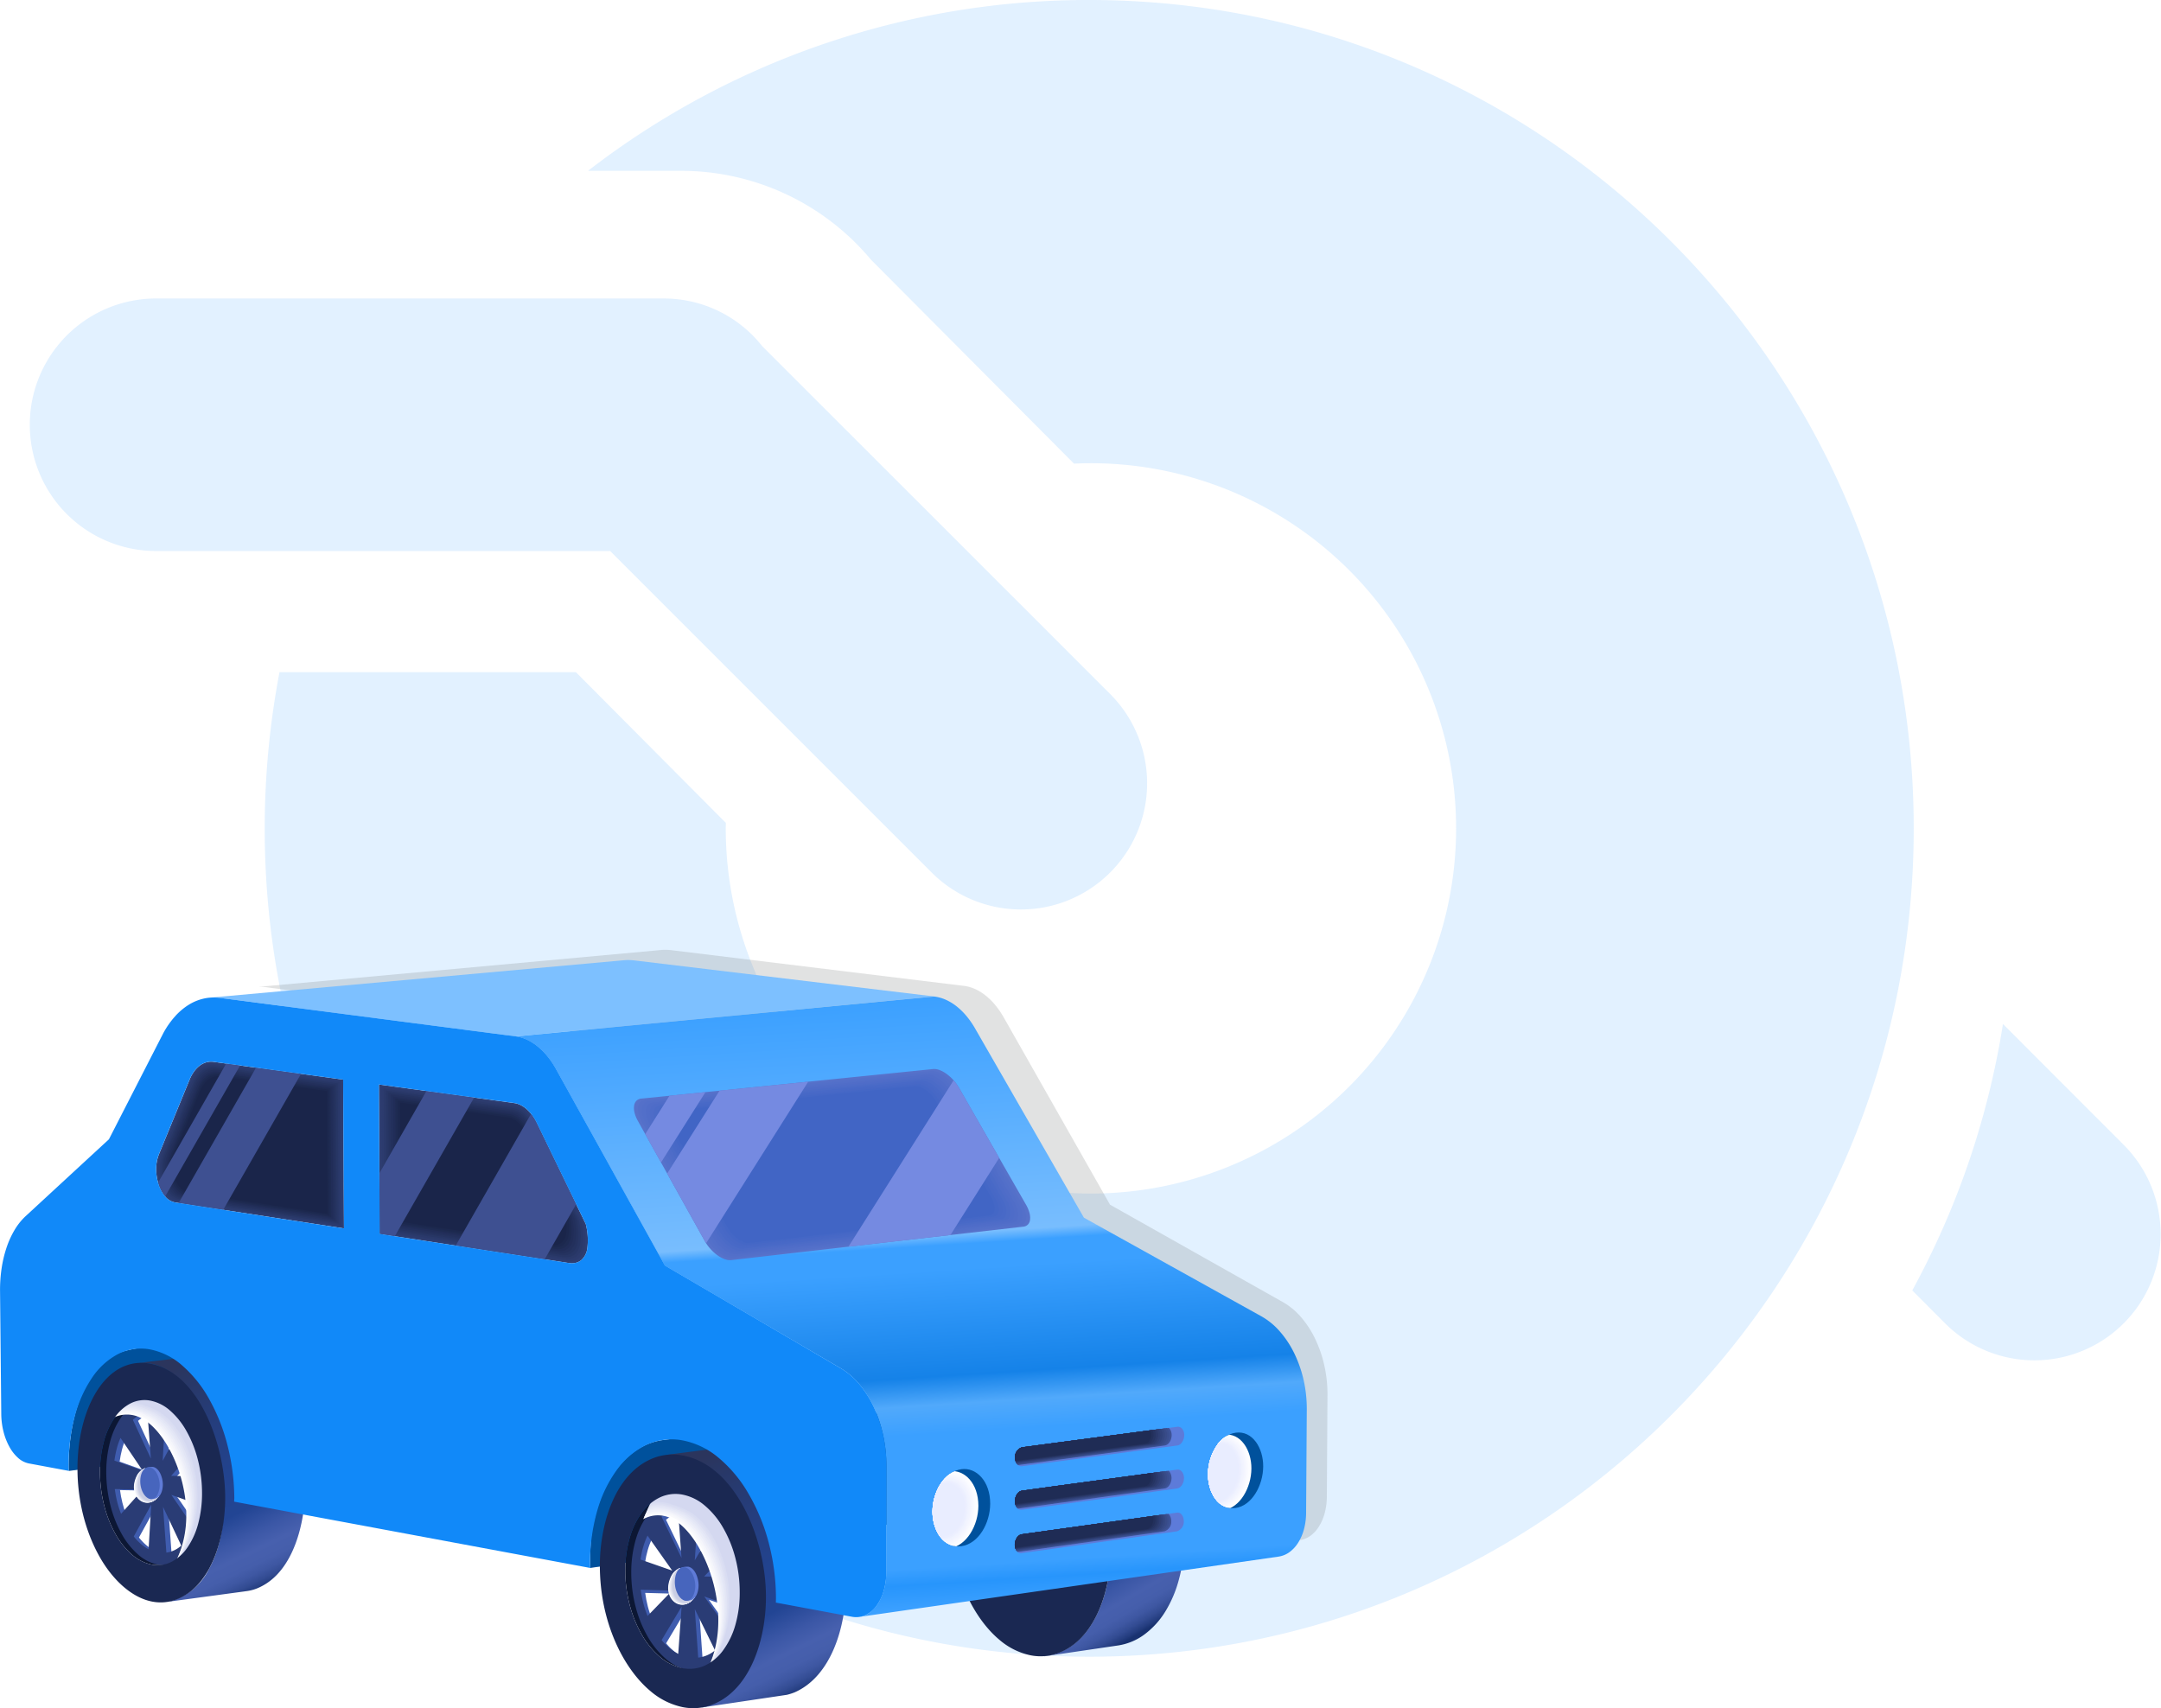 <svg xmlns="http://www.w3.org/2000/svg" xmlns:xlink="http://www.w3.org/1999/xlink" width="210" height="166" viewBox="0 0 210 166">
    <defs>
        <clipPath id="clip-path">
            <path id="패스_1131" d="M89.374 139.876l.041 7.214.041 7.248-16.426-2.525a1.614 1.614 0 0 1-.945-.571 3.447 3.447 0 0 1-.64-1.176 4.762 4.762 0 0 1-.238-1.472 3.893 3.893 0 0 1 .268-1.464l2.972-7.235a3.823 3.823 0 0 1 .439-.8 2.694 2.694 0 0 1 .556-.576 1.969 1.969 0 0 1 .644-.323 1.729 1.729 0 0 1 .7-.045z" class="cls-1" transform="translate(-71.205 -138.13)"/>
        </clipPath>
        <clipPath id="clip-path-2">
            <path id="패스_1143" d="M97.711 141.309a1.972 1.972 0 0 1 .621.195 2.725 2.725 0 0 1 .585.4 3.546 3.546 0 0 1 .527.584 4.867 4.867 0 0 1 .448.749l4.766 9.828a6.378 6.378 0 0 1 .149 2.356 1.835 1.835 0 0 1-.55 1.114 1.379 1.379 0 0 1-.739.328 1.575 1.575 0 0 1-.42 0L84.63 154.02l-.076-14.52 8.336 1.145z" class="cls-1" transform="translate(-84.554 -139.501)"/>
        </clipPath>
        <clipPath id="clip-path-3">
            <path id="패스_1195" d="M136.906 167.7c1.6-.224 2.687-2.186 2.7-4.034.011-1.814-1.046-3.5-2.656-3.29a2.738 2.738 0 0 0-1.831 1.218 5.022 5.022 0 0 0-.88 2.8c-.008 1.808 1.03 3.532 2.669 3.3z" class="cls-1" transform="translate(-134.237 -160.355)"/>
        </clipPath>
        <clipPath id="clip-path-4">
            <path id="패스_1206" d="M120.531 170.048a2.966 2.966 0 0 0 2.03-1.445 5.113 5.113 0 0 0 .775-2.685c.006-2.183-1.346-3.546-2.789-3.355-1.677.224-2.815 2.225-2.818 4.119 0 1.915 1.143 3.6 2.8 3.366z" class="cls-1" transform="translate(-117.729 -162.545)"/>
        </clipPath>
        <clipPath id="clip-path-5">
            <path id="패스_1220" d="M123.339 169.1l15.077-2.119a.975.975 0 0 0 .668-.992c0-.444-.253-.881-.66-.824l-10.749 1.5-4.331.6c-.412.057-.683.568-.684 1.023s.276.872.679.816z" class="cls-1" transform="translate(-122.66 -165.156)"/>
        </clipPath>
        <clipPath id="clip-path-6">
            <path id="패스_1231" d="M123.346 166.488l15.085-2.069c.4-.055.668-.556.67-1.007s-.263-.882-.66-.829l-11.425 1.549-3.663.5c-.41.055-.683.559-.684 1.022s.263.893.678.837z" class="cls-1" transform="translate(-122.668 -162.579)"/>
        </clipPath>
        <clipPath id="clip-path-7">
            <path id="패스_1242" d="M123.354 163.853l15.093-2.017c.4-.054.666-.553.67-1.007 0-.525-.324-.858-.66-.814l-8.112 1.072-6.984.923a.98.98 0 0 0-.686 1c0 .456.266.9.679.84z" class="cls-1" transform="translate(-122.675 -160.011)"/>
        </clipPath>
        <clipPath id="clip-path-8">
            <path id="패스_1254" d="M128.906 138.578l-3.541.358-24.808 2.512a.755.755 0 0 0-.483.217.856.856 0 0 0-.222.48 1.747 1.747 0 0 0 .044.673 3.225 3.225 0 0 0 .319.791l6.506 11.68a4.4 4.4 0 0 0 .553.773 4.254 4.254 0 0 0 .671.608 2.966 2.966 0 0 0 .707.381 1.5 1.5 0 0 0 .662.092l28.362-3.248a.718.718 0 0 0 .457-.217.838.838 0 0 0 .2-.474 1.783 1.783 0 0 0-.062-.66 3.269 3.269 0 0 0-.329-.778l-6.518-11.37a4.425 4.425 0 0 0-.543-.748 4.285 4.285 0 0 0-.655-.593 2.923 2.923 0 0 0-.686-.378 1.447 1.447 0 0 0-.634-.1z" class="cls-1" transform="translate(-99.836 -138.573)"/>
        </clipPath>
        <linearGradient id="linear-gradient" x1=".358" x2=".67" y1=".017" y2=".976" gradientUnits="objectBoundingBox">
            <stop offset="0" stop-color="#2b355d"/>
            <stop offset=".056" stop-color="#293764"/>
            <stop offset=".291" stop-color="#253e7e"/>
            <stop offset=".501" stop-color="#22438e"/>
            <stop offset=".665" stop-color="#224594"/>
            <stop offset=".768" stop-color="#3b57a6"/>
            <stop offset=".834" stop-color="#4760ae"/>
            <stop offset=".891" stop-color="#455eab"/>
            <stop offset=".927" stop-color="#3e57a2"/>
            <stop offset=".958" stop-color="#334c93"/>
            <stop offset=".985" stop-color="#243d7f"/>
            <stop offset="1" stop-color="#193270"/>
        </linearGradient>
        <linearGradient id="linear-gradient-2" x1=".354" x2=".679" y1=".006" y2=".968" xlink:href="#linear-gradient"/>
        <linearGradient id="linear-gradient-3" x1=".299" x2=".653" y1=".005" y2=".967" gradientUnits="objectBoundingBox">
            <stop offset="0" stop-color="#2b355d"/>
            <stop offset=".056" stop-color="#293764"/>
            <stop offset=".291" stop-color="#253e7e"/>
            <stop offset=".501" stop-color="#22438e"/>
            <stop offset=".665" stop-color="#224594"/>
            <stop offset=".758" stop-color="#3b57a6"/>
            <stop offset=".818" stop-color="#4760ae"/>
            <stop offset=".87" stop-color="#455eab"/>
            <stop offset=".903" stop-color="#3e57a2"/>
            <stop offset=".931" stop-color="#334c93"/>
            <stop offset=".956" stop-color="#243d7f"/>
            <stop offset=".97" stop-color="#193270"/>
        </linearGradient>
        <linearGradient id="linear-gradient-4" x1=".471" x2=".55" y1=".004" y2=".982" gradientUnits="objectBoundingBox">
            <stop offset="0" stop-color="#3ba0ff"/>
            <stop offset=".391" stop-color="#78bdfe"/>
            <stop offset=".409" stop-color="#3ba0ff"/>
            <stop offset=".449" stop-color="#3ba0ff"/>
            <stop offset=".623" stop-color="#1582e8"/>
            <stop offset=".669" stop-color="#51a9fb"/>
            <stop offset=".716" stop-color="#3ba0ff"/>
            <stop offset=".753" stop-color="#3ba0ff"/>
            <stop offset=".934" stop-color="#3ba0ff"/>
            <stop offset=".961" stop-color="#2795fc"/>
            <stop offset="1" stop-color="#3ba0ff"/>
        </linearGradient>
        <filter id="합치기_2" width="119.585" height="79.158" x="17.414" y="84.298" filterUnits="userSpaceOnUse">
            <feOffset dy="-1"/>
            <feGaussianBlur result="blur" stdDeviation="2.5"/>
            <feFlood flood-color="#303236"/>
            <feComposite in2="blur" operator="in"/>
            <feComposite in="SourceGraphic"/>
        </filter>
        <style>
            .cls-1{fill:none}.cls-4{fill:#3ba0ff}.cls-7{fill:#00519c}.cls-8{fill:#0c1734}.cls-10{fill:#3f5cae}.cls-11{fill:#fff}.cls-12{fill:#2a3c75}.cls-13{mix-blend-mode:multiply}.cls-13,.cls-76{isolation:isolate}.cls-14{fill:#f8f8fb}.cls-15{fill:#f2f3f8}.cls-16{fill:#ededf6}.cls-17{fill:#e7e8f3}.cls-18{fill:#e1e3ef}.cls-19{fill:#dbdeec}.cls-20{fill:#d5d8e9}.cls-21{fill:#cfd3e7}.cls-22{fill:#c9cde4}.cls-23{fill:#f9f9fc}.cls-24{fill:#f5f6fb}.cls-25{fill:#f0f1fa}.cls-26{fill:#ebedf8}.cls-27{fill:#e6e9f7}.cls-28{fill:#e2e5f5}.cls-29{fill:#dde0f3}.cls-30{fill:#d9ddf2}.cls-31{fill:#d4d8f0}.cls-32{fill:#1a2852}.cls-33{fill:#5f7bd7}.cls-34{fill:#4765bd}.cls-35{fill:#2e3e72}.cls-36{fill:#2c3b6e}.cls-37{fill:#2a396a}.cls-38{fill:#273665}.cls-39{fill:#253360}.cls-40{fill:#23305c}.cls-41{fill:#212d58}.cls-42{fill:#1e2b52}.cls-43{fill:#1c284e}.cls-44{fill:#1a254a}.cls-46{fill:#3e5091}.cls-53{fill:#fcfcff}.cls-54{fill:#fafbff}.cls-55{fill:#f7f8ff}.cls-56{fill:#f5f6ff}.cls-57{fill:#f2f4ff}.cls-58{fill:#f0f3ff}.cls-59{fill:#edf0ff}.cls-60{fill:#ebeeff}.cls-61{fill:#e9edff}.cls-63{fill:#5d7bd9}.cls-65{fill:#3e5397}.cls-66{fill:#3a4f8f}.cls-67{fill:#384b88}.cls-68{fill:#344781}.cls-69{fill:#30427b}.cls-70{fill:#2a396b}.cls-71{fill:#263563}.cls-72{fill:#1f2c55}.cls-88{fill:#758ae1}
        </style>
    </defs>
    <g id="icon" transform="translate(-939 -105)">
        <g id="icon-2" opacity="0.5" transform="translate(942.773 105)">
            <g id="그룹_6" opacity="0.3" transform="translate(-0.773)">
                <g id="그룹_1" transform="translate(182.829 99.512)">
                    <path id="패스_1" d="M535.205 75.771L523.448 64a80.094 80.094 0 0 1-8.813 25.892l3.213 3.221a12.268 12.268 0 0 0 17.357-17.342z" class="cls-4" transform="translate(-514.635 -64)"/>
                </g>
                <g id="그룹_3" transform="translate(9.846)">
                    <g id="그룹_2">
                        <path id="패스_2" d="M523.179 82.413a1.693 1.693 0 0 0 1.208-.49 1.723 1.723 0 0 0 0-2.408l-21.023-21.076a33.241 33.241 0 0 0-2.416 2.46l21.038 21.031a1.66 1.66 0 0 0 1.193.483z" class="cls-4" transform="translate(-433.289 -3.428)"/>
                        <path id="패스_3" d="M493.985 56.49a1.706 1.706 0 0 0 0 3.411h19.962c.615-1.157 1.252-2.291 1.933-3.411z" class="cls-4" transform="translate(-492.287 -17.294)"/>
                        <path id="패스_4" d="M539.4 70.757l-13.55-13.586a1.66 1.66 0 0 0-1.3-.681h-27.371c-.681 1.12-1.318 2.255-1.933 3.411h28.424l13.315 13.315a33.306 33.306 0 0 1 2.415-2.459z" class="cls-4" transform="translate(-473.585 -17.044)"/>
                        <path id="패스_5" d="M574.176 51.48a79.445 79.445 0 0 0-48.708 16.6h9.043a24.026 24.026 0 0 1 18.437 8.62l19.743 19.835c.49-.016.98-.039 1.485-.039a35.487 35.487 0 1 1-35.325 35.483c0-.172.008-.352.008-.531L524.286 116.8h-28.8a81.386 81.386 0 0 0-1.438 15.179c0 44.459 35.871 80.5 80.13 80.5s80.116-36.045 80.116-80.5c-.002-44.462-35.873-80.499-80.118-80.499z" class="cls-4" transform="translate(-481.17 -51.48)"/>
                    </g>
                </g>
                <g id="그룹_4" transform="translate(0 29.005)">
                    <path id="패스_6" fill="#3ba0ff" fill-rule="evenodd" d="M595.826 93.485l-33.812-33.8a12.172 12.172 0 0 0-9.524-4.634h-49.273a12.269 12.269 0 1 0 0 24.537h44.016l31.243 31.243a12.265 12.265 0 1 0 17.349-17.342z" transform="translate(-490.942 -55.047)"/>
                </g>
                <g id="그룹_5" transform="translate(102.844 103.308)"/>
            </g>
        </g>
        <g filter="url(#합치기_2)" transform="matrix(1, 0, 0, 1, 939, 105)">
            <path id="합치기_2-2" fill="#6d6e71" stroke="rgba(0,0,0,0)" stroke-miterlimit="10" d="M-3261.511-673.379a3.24 3.24 0 0 0 .812-.93 4.98 4.98 0 0 0 .538-1.33 6.719 6.719 0 0 0 .2-1.642l.013-10.217a13.992 13.992 0 0 0-.312-2.937 13.165 13.165 0 0 0-.883-2.667 10.085 10.085 0 0 0-1.36-2.2 6.786 6.786 0 0 0-1.741-1.528l-16.71-9.9-10.346-18.925a8.82 8.82 0 0 0-.813-1.212 6.525 6.525 0 0 0-.924-.942 4.734 4.734 0 0 0-1.007-.641 3.719 3.719 0 0 0-1.058-.315l39.675-3.841a3.717 3.717 0 0 1 1.069.3 4.771 4.771 0 0 1 1.016.617 6.336 6.336 0 0 1 .93.905 8.238 8.238 0 0 1 .818 1.17l10.372 18.275 16.842 9.492a6.635 6.635 0 0 1 1.75 1.472 9.419 9.419 0 0 1 1.363 2.118 11.894 11.894 0 0 1 .878 2.576 12.837 12.837 0 0 1 .3 2.839l-.063 9.886a6.388 6.388 0 0 1-.208 1.589 4.7 4.7 0 0 1-.551 1.291 3.219 3.219 0 0 1-.823.905 2.319 2.319 0 0 1-1.029.426l-39.759 5.8a2.2 2.2 0 0 0 1.011-.434zm-61.658-59.086c-.081-.012-.164-.019-.243-.026s-.162-.009-.241-.012-.16 0-.241 0-.158.007-.238.013l39.3-3.6c.081-.009.162-.013.241-.016s.164 0 .243 0 .163 0 .245.01.164.013.246.025l28.425 3.467-39.675 3.841z" opacity="0.2" transform="translate(3349.09 829.41)"/>
        </g>
        <g id="그룹_572" transform="translate(877.155 66.255)">
            <path id="패스_1085" d="M105.913 161.414a16.194 16.194 0 0 1 .324-1.8c.016-.07.024-.148.042-.217a13.91 13.91 0 0 1 .543-1.694c.063-.161.138-.306.206-.462.161-.363.329-.715.514-1.044.1-.167.195-.324.3-.482a9.11 9.11 0 0 1 .6-.825c.11-.136.219-.274.334-.4a7.34 7.34 0 0 1 .769-.713c.1-.078.185-.17.282-.24a5.839 5.839 0 0 1 1.164-.663c.084-.036.175-.049.261-.081a5.174 5.174 0 0 1 1.158-.3c-40.875 5.153-40.387 3.773-42.948 5.907-2.687 2.239-3.528 6.827-3.5 10.23l.011.355 39.813-5.3a18.6 18.6 0 0 1 .118-2.178z" class="cls-7" transform="translate(2.556 12.707)"/>
            <g id="그룹_530" transform="translate(69.374 170.186)">
                <path id="패스_1086" d="M76.328 172.746a4.191 4.191 0 0 1-1.57 1.4 3.006 3.006 0 0 1-1.923.25 4.2 4.2 0 0 1-1.93-1 7.518 7.518 0 0 1-1.581-2 11.312 11.312 0 0 1-1.073-2.718 13.174 13.174 0 0 1-.413-3.159 11.469 11.469 0 0 1 .36-3.018 7.494 7.494 0 0 1 1.031-2.332 4.255 4.255 0 0 1 1.555-1.424 3.022 3.022 0 0 1 1.923-.284 4.109 4.109 0 0 1 1.936.968 7.437 7.437 0 0 1 1.6 2 11.3 11.3 0 0 1 1.093 2.74 13.148 13.148 0 0 1 .417 3.194 11.461 11.461 0 0 1-.37 3.047 7.446 7.446 0 0 1-1.055 2.336z" class="cls-8" transform="translate(-65.65 -153.794)"/>
                <path id="패스_1087" fill="url(#linear-gradient)" d="M86.42 168.49c.018 3.681-1.161 8.3-4.351 9.843a4.19 4.19 0 0 1-1.409.425l-.2.029-7.49 1.013a5.9 5.9 0 0 0 4.078-3.172c1.868-3.318 1.722-8.194.924-11.511-.978-4.133-3.969-8.991-7.939-8.519l8.845-1.033a.756.756 0 0 1 .2.018c4.804.817 7.305 7.917 7.342 12.907z" transform="translate(-64.285 -155.566)"/>
                <g id="그룹_527" transform="translate(2.796 4.623)">
                    <path id="패스_1088" d="M73.081 173.656c2.163.422 3.657-1.563 4.24-3.718a11.739 11.739 0 0 0-.044-5.821 8.8 8.8 0 0 0-2.51-4.419 3.2 3.2 0 0 0-3.6-.639c-2.041 1.033-2.768 4.007-2.747 6.319a11.609 11.609 0 0 0 1.386 5.482 5.281 5.281 0 0 0 3.275 2.8z" class="cls-10" transform="translate(-68.085 -158.211)"/>
                    <path id="패스_1089" d="M69.607 160.743c-.071.161-.138.328-.2.5s-.115.352-.164.537-.092.375-.13.568-.07.394-.1.6l2.747.984-2.157-3.185z" class="cls-11" transform="translate(-67.713 -156.971)"/>
                    <path id="패스_1090" d="M74.558 161.533l-2.145 2.413 2.765.029c-.029-.214-.063-.428-.1-.637s-.086-.418-.138-.623-.109-.407-.172-.6-.133-.391-.206-.579z" class="cls-11" transform="translate(-65.602 -156.48)"/>
                    <path id="패스_1091" d="M71.617 169.085l.261-4.342-1.706 3.094c.109.136.221.264.334.384s.232.232.353.336a4.073 4.073 0 0 0 .37.289 4.158 4.158 0 0 0 .388.24z" class="cls-11" transform="translate(-66.995 -154.485)"/>
                    <path id="패스_1092" d="M71.539 159.226a2.608 2.608 0 0 0-.379.1 2.806 2.806 0 0 0-.363.149 3.221 3.221 0 0 0-.678.457l1.754 3.775-.334-4.479z" class="cls-11" transform="translate(-67.028 -157.914)"/>
                    <path id="패스_1093" d="M72.253 169.322a2.86 2.86 0 0 0 .389-.081 2.572 2.572 0 0 0 .371-.141 2.75 2.75 0 0 0 .355-.2 3.054 3.054 0 0 0 .332-.258l-1.772-3.767.324 4.446z" class="cls-11" transform="translate(-65.903 -154.402)"/>
                    <path id="패스_1094" d="M72.162 159.425l-.255 4.365 1.711-3.159c-.11-.133-.224-.258-.339-.375s-.237-.227-.358-.328a4.212 4.212 0 0 0-.373-.279 3.914 3.914 0 0 0-.386-.225z" class="cls-11" transform="translate(-65.917 -157.79)"/>
                    <path id="패스_1095" d="M74.615 167.342c.068-.157.133-.323.191-.495s.114-.35.161-.535.091-.376.128-.571.068-.4.094-.6l-2.761-.981 2.187 3.183z" class="cls-11" transform="translate(-65.593 -154.848)"/>
                    <path id="패스_1096" d="M69.648 166.215l2.108-2.358-2.718-.047c.028.212.062.423.1.631s.084.413.136.616.107.4.169.592.13.383.2.566z" class="cls-11" transform="translate(-67.7 -155.065)"/>
                    <path id="패스_1097" d="M73.083 158.466a4.109 4.109 0 0 1 1.936.968 7.437 7.437 0 0 1 1.6 2 11.3 11.3 0 0 1 1.093 2.74 13.147 13.147 0 0 1 .417 3.194 11.4 11.4 0 0 1-.37 3.047 7.481 7.481 0 0 1-1.052 2.335 4.215 4.215 0 0 1-1.57 1.4 3.012 3.012 0 0 1-1.925.25 4.2 4.2 0 0 1-1.93-1 7.518 7.518 0 0 1-1.581-2 11.311 11.311 0 0 1-1.073-2.718 13.174 13.174 0 0 1-.413-3.159 11.469 11.469 0 0 1 .36-3.018 7.494 7.494 0 0 1 1.031-2.332 4.255 4.255 0 0 1 1.555-1.424 3.021 3.021 0 0 1 1.922-.283zm-3.483 3.622c-.073.159-.139.326-.2.5s-.115.352-.164.535-.092.375-.131.569-.07.392-.1.6l2.747.984-2.152-3.188zm7.06 1.281l-2.144 2.411 2.763.031c-.028-.216-.062-.428-.1-.639s-.086-.418-.138-.623-.11-.405-.174-.6-.131-.389-.206-.577zm-4.334 9.546l.261-4.342-1.7 3.094c.109.136.219.266.334.386s.232.232.352.336a4.357 4.357 0 0 0 .37.287 3.913 3.913 0 0 0 .388.24zm-.109-13.288a2.795 2.795 0 0 0-.744.248 3.024 3.024 0 0 0-.347.2 3.422 3.422 0 0 0-.329.253l1.754 3.775-.334-4.479zm1.839 13.608a2.421 2.421 0 0 0 .388-.081 2.666 2.666 0 0 0 .373-.141 2.845 2.845 0 0 0 .353-.2 3.262 3.262 0 0 0 .334-.256l-1.772-3.768.324 4.446zm-.107-13.283l-.253 4.365 1.709-3.16c-.109-.131-.222-.256-.339-.373a4.836 4.836 0 0 0-.358-.329 4.527 4.527 0 0 0-.373-.277 3.734 3.734 0 0 0-.386-.225zm2.778 10.858c.07-.157.133-.321.193-.493s.112-.352.161-.537.091-.375.128-.571.068-.4.092-.6l-2.761-.983 2.187 3.183zm-7.073-1.344l2.108-2.358-2.719-.047q.044.319.1.632c.041.208.086.413.136.615s.109.4.17.593.13.381.2.564z" class="cls-12" transform="translate(-68.213 -158.417)"/>
                </g>
                <g id="그룹_528" class="cls-13" transform="translate(5.484 11.252)">
                    <path id="패스_1098" d="M70.927 162.505a1.5 1.5 0 0 0-.761.691c-1.046 2.046.919 3.572 2.123 2.03z" class="cls-11" transform="translate(-69.87 -162.505)"/>
                    <path id="패스_1099" d="M70.909 162.505a1.512 1.512 0 0 0-.735.7c-.991 2.058.929 3.509 2.1 2.022z" class="cls-14" transform="translate(-69.852 -162.505)"/>
                    <path id="패스_1100" d="M70.89 162.505a1.528 1.528 0 0 0-.707.705c-.936 2.072.936 3.447 2.069 2.016z" class="cls-15" transform="translate(-69.833 -162.505)"/>
                    <path id="패스_1101" d="M70.872 162.505a1.547 1.547 0 0 0-.681.713c-.88 2.084.945 3.382 2.043 2.007z" class="cls-16" transform="translate(-69.815 -162.505)"/>
                    <path id="패스_1102" d="M70.854 162.505a1.584 1.584 0 0 0-.655.72c-.825 2.1.953 3.321 2.017 2z" class="cls-17" transform="translate(-69.797 -162.505)"/>
                    <path id="패스_1103" d="M70.836 162.505a1.621 1.621 0 0 0-.629.728c-.769 2.11.962 3.258 1.991 1.993z" class="cls-18" transform="translate(-69.78 -162.505)"/>
                    <path id="패스_1104" d="M70.818 162.505a1.658 1.658 0 0 0-.6.735c-.715 2.124.97 3.194 1.964 1.986z" class="cls-19" transform="translate(-69.762 -162.505)"/>
                    <path id="패스_1105" d="M70.8 162.505a1.7 1.7 0 0 0-.576.743c-.66 2.136.978 3.131 1.938 1.978z" class="cls-20" transform="translate(-69.744 -162.505)"/>
                    <path id="패스_1106" d="M70.784 162.505a1.777 1.777 0 0 0-.55.749c-.6 2.15.986 3.07 1.912 1.972z" class="cls-21" transform="translate(-69.727 -162.505)"/>
                    <path id="패스_1107" d="M70.767 162.505a1.837 1.837 0 0 0-.524.757c-.548 2.161 1 3 1.886 1.964z" class="cls-22" transform="translate(-69.71 -162.505)"/>
                </g>
                <g id="그룹_529" class="cls-13" transform="translate(3.392 3.942)">
                    <path id="패스_1108" d="M72.167 158a4.16 4.16 0 0 0-3.587 2.442 2.94 2.94 0 0 1 2.826 0c3.167 1.6 6.381 9.684 2.748 14.882a9.618 9.618 0 0 0 4.313-7.115c.173-4.501-2.349-10.409-6.3-10.209z" class="cls-11" transform="translate(-68.58 -157.997)"/>
                    <path id="패스_1109" d="M72.139 158a3.968 3.968 0 0 0-3.515 2.283 3.131 3.131 0 0 1 2.922.071c3.167 1.6 6.381 9.677 2.581 14.965a9.618 9.618 0 0 0 4.313-7.115c.173-4.496-2.349-10.404-6.301-10.204z" class="cls-23" transform="translate(-68.553 -157.997)"/>
                    <path id="패스_1110" d="M72.111 158a3.783 3.783 0 0 0-3.442 2.124 3.335 3.335 0 0 1 3.016.148c3.167 1.6 6.381 9.671 2.414 15.048a9.618 9.618 0 0 0 4.313-7.115c.173-4.497-2.349-10.405-6.301-10.205z" class="cls-24" transform="translate(-68.525 -157.997)"/>
                    <path id="패스_1111" d="M72.084 158a3.615 3.615 0 0 0-3.371 1.965 3.555 3.555 0 0 1 3.112.224c3.167 1.6 6.382 9.664 2.247 15.13a9.618 9.618 0 0 0 4.313-7.115c.172-4.496-2.349-10.404-6.301-10.204z" class="cls-25" transform="translate(-68.497 -157.997)"/>
                    <path id="패스_1112" d="M72.057 158c-2.671.136-3.3 1.808-3.3 1.808.835-.524 2.328-.148 3.207.3 3.167 1.6 6.382 9.659 2.08 15.215a9.618 9.618 0 0 0 4.313-7.115c.173-4.5-2.349-10.408-6.3-10.208z" class="cls-26" transform="translate(-68.47 -157.997)"/>
                    <path id="패스_1113" d="M72.029 158c-2.671.136-3.227 1.649-3.227 1.649.835-.524 2.423-.071 3.3.373 3.168 1.6 6.382 9.653 1.913 15.3a9.618 9.618 0 0 0 4.313-7.115C78.5 163.708 75.98 157.8 72.029 158z" class="cls-27" transform="translate(-68.442 -157.997)"/>
                    <path id="패스_1114" d="M72 158c-2.671.136-3.155 1.49-3.155 1.49.835-.524 2.518 0 3.4.449 3.168 1.6 6.384 9.645 1.746 15.38a9.618 9.618 0 0 0 4.313-7.115C78.475 163.708 75.953 157.8 72 158z" class="cls-28" transform="translate(-68.415 -157.997)"/>
                    <path id="패스_1115" d="M71.974 158c-2.671.136-3.084 1.331-3.084 1.331.835-.522 2.614.079 3.493.524 3.168 1.6 6.384 9.64 1.579 15.464a9.618 9.618 0 0 0 4.313-7.115c.172-4.496-2.349-10.404-6.301-10.204z" class="cls-29" transform="translate(-68.387 -157.997)"/>
                    <path id="패스_1116" d="M71.946 158c-2.671.136-3.011 1.172-3.011 1.172.835-.522 2.708.156 3.587.6 3.168 1.6 6.384 9.633 1.412 15.547a9.618 9.618 0 0 0 4.313-7.115c.172-4.496-2.347-10.404-6.301-10.204z" class="cls-30" transform="translate(-68.359 -157.997)"/>
                    <path id="패스_1117" d="M71.919 158c-2.671.136-2.94 1.013-2.94 1.013.835-.522 2.8.232 3.682.676 3.168 1.6 6.386 9.627 1.245 15.63a9.618 9.618 0 0 0 4.313-7.115c.173-4.496-2.349-10.404-6.3-10.204z" class="cls-31" transform="translate(-68.332 -157.997)"/>
                </g>
                <path id="패스_1118" d="M73.507 156.254c-6.379-1.1-9.348 10.778-4.882 18.751 1.727 3.083 4.774 5.494 7.864 4.008 3.191-1.534 4.381-6.17 4.354-9.843-.036-4.99-2.528-12.085-7.336-12.916zm3.66 17.88a4.191 4.191 0 0 1-1.57 1.4 3.006 3.006 0 0 1-1.923.25 4.2 4.2 0 0 1-1.93-1 7.518 7.518 0 0 1-1.581-2 11.312 11.312 0 0 1-1.073-2.718 13.175 13.175 0 0 1-.413-3.159 11.469 11.469 0 0 1 .36-3.018 7.494 7.494 0 0 1 1.031-2.332 4.255 4.255 0 0 1 1.555-1.424 3.022 3.022 0 0 1 1.923-.284 4.109 4.109 0 0 1 1.936.968 7.437 7.437 0 0 1 1.6 2 11.3 11.3 0 0 1 1.093 2.74 13.147 13.147 0 0 1 .417 3.194 11.462 11.462 0 0 1-.37 3.047 7.446 7.446 0 0 1-1.055 2.337z" class="cls-32" transform="translate(-66.488 -155.182)"/>
                <path id="패스_1119" d="M71.392 162.422c.615.114.95 1.018.957 1.707 0 .571-.225 1.244-.684 1.351a2.038 2.038 0 0 1-.508.063c-.462-.086-.5-.691-.624-1.156-.2-.8-.211-1.766.357-1.921a1.97 1.97 0 0 1 .502-.044z" class="cls-33" transform="translate(-64.053 -151.308)"/>
                <path id="패스_1120" d="M71.186 162.455c.613.113.95 1.018.955 1.707 0 .666-.308 1.472-.931 1.356-.462-.088-.765-.631-.884-1.1-.237-.918.088-2.104.86-1.963z" class="cls-34" transform="translate(-64.15 -151.291)"/>
            </g>
            <g id="그룹_531" transform="translate(77.022 141.914)">
                <path id="패스_1121" d="M89.374 139.876l.081 14.462-16.426-2.525a1.614 1.614 0 0 1-.945-.571 3.447 3.447 0 0 1-.64-1.176 4.762 4.762 0 0 1-.238-1.472 3.893 3.893 0 0 1 .268-1.464l2.972-7.235a3.823 3.823 0 0 1 .439-.8 2.694 2.694 0 0 1 .556-.576 1.969 1.969 0 0 1 .644-.323 1.729 1.729 0 0 1 .7-.045z" class="cls-35" transform="translate(-71.205 -138.13)"/>
                <path id="패스_1122" d="M89.131 139.939l.081 14.183-16.112-2.477a1.572 1.572 0 0 1-.926-.558 3.39 3.39 0 0 1-.629-1.153 4.649 4.649 0 0 1-.233-1.445 3.772 3.772 0 0 1 .263-1.435l2.914-7.1a3.8 3.8 0 0 1 .431-.79 2.63 2.63 0 0 1 .546-.564 1.907 1.907 0 0 1 .631-.316 1.687 1.687 0 0 1 .688-.045z" class="cls-36" transform="translate(-71.137 -138.071)"/>
                <path id="패스_1123" d="M88.89 140l.078 13.9-15.792-2.427a1.544 1.544 0 0 1-.908-.548 3.3 3.3 0 0 1-.616-1.13 4.51 4.51 0 0 1-.229-1.416 3.721 3.721 0 0 1 .256-1.407l2.857-6.956a3.762 3.762 0 0 1 .423-.773 2.6 2.6 0 0 1 .535-.553 1.876 1.876 0 0 1 .618-.31 1.683 1.683 0 0 1 .675-.045z" class="cls-37" transform="translate(-71.07 -138.01)"/>
                <path id="패스_1124" d="M88.648 140.064l.076 13.624-15.474-2.379a1.5 1.5 0 0 1-.89-.537 3.237 3.237 0 0 1-.6-1.107 4.466 4.466 0 0 1-.225-1.386 3.678 3.678 0 0 1 .253-1.38l2.8-6.815a3.664 3.664 0 0 1 .415-.759 2.568 2.568 0 0 1 .524-.542 1.837 1.837 0 0 1 .606-.3 1.618 1.618 0 0 1 .662-.044z" class="cls-38" transform="translate(-71.002 -137.95)"/>
                <path id="패스_1125" d="M88.4 140.127l.075 13.345-15.156-2.33a1.473 1.473 0 0 1-.871-.527 3.137 3.137 0 0 1-.592-1.085 4.385 4.385 0 0 1-.221-1.359 3.554 3.554 0 0 1 .248-1.349l2.74-6.676a3.584 3.584 0 0 1 .407-.743 2.439 2.439 0 0 1 .514-.532 1.775 1.775 0 0 1 .593-.3 1.6 1.6 0 0 1 .647-.044z" class="cls-39" transform="translate(-70.935 -137.89)"/>
                <path id="패스_1126" d="M88.162 140.19l.073 13.065-14.835-2.282a1.448 1.448 0 0 1-.853-.514 3.1 3.1 0 0 1-.579-1.062 4.272 4.272 0 0 1-.216-1.331 3.509 3.509 0 0 1 .242-1.322l2.684-6.536a3.511 3.511 0 0 1 .4-.726 2.407 2.407 0 0 1 .5-.521 1.759 1.759 0 0 1 .581-.29 1.542 1.542 0 0 1 .634-.042z" class="cls-40" transform="translate(-70.867 -137.83)"/>
                <path id="패스_1127" d="M87.919 140.254l.073 12.786-14.522-2.233a1.42 1.42 0 0 1-.835-.5 3.041 3.041 0 0 1-.566-1.039 4.18 4.18 0 0 1-.211-1.3 3.4 3.4 0 0 1 .237-1.294l2.627-6.4a3.3 3.3 0 0 1 .389-.712 2.376 2.376 0 0 1 .491-.509 1.72 1.72 0 0 1 .569-.284 1.5 1.5 0 0 1 .619-.042z" class="cls-41" transform="translate(-70.799 -137.77)"/>
                <path id="패스_1128" d="M87.676 140.315l.071 12.507-14.2-2.184a1.377 1.377 0 0 1-.816-.493 2.983 2.983 0 0 1-.556-1.017 4.087 4.087 0 0 1-.2-1.273 3.343 3.343 0 0 1 .23-1.265l2.57-6.257a3.258 3.258 0 0 1 .381-.7 2.345 2.345 0 0 1 .48-.5 1.716 1.716 0 0 1 .558-.279 1.493 1.493 0 0 1 .606-.039z" class="cls-42" transform="translate(-70.731 -137.71)"/>
                <path id="패스_1129" d="M87.436 140.378L87.5 152.6l-13.887-2.134a1.367 1.367 0 0 1-.8-.482 2.924 2.924 0 0 1-.543-.994 4.064 4.064 0 0 1-.2-1.245 3.3 3.3 0 0 1 .227-1.237l2.512-6.116a3.232 3.232 0 0 1 .373-.681 2.281 2.281 0 0 1 .47-.486 1.661 1.661 0 0 1 .543-.272 1.488 1.488 0 0 1 .593-.039z" class="cls-43" transform="translate(-70.664 -137.65)"/>
                <path id="패스_1130" d="M87.193 140.442l.066 11.947L73.69 150.3a1.328 1.328 0 0 1-.78-.47 2.86 2.86 0 0 1-.53-.971 3.979 3.979 0 0 1-.2-1.216 3.187 3.187 0 0 1 .222-1.21l2.453-5.975a3.208 3.208 0 0 1 .365-.666 2.212 2.212 0 0 1 .459-.475 1.638 1.638 0 0 1 .532-.266 1.446 1.446 0 0 1 .579-.039z" class="cls-44" transform="translate(-70.597 -137.59)"/>
            </g>
            <g id="그룹_533" transform="translate(77.022 141.914)">
                <g id="그룹_532" clip-path="url(#clip-path)">
                    <path id="사각형_870" d="M0 0H21.08V1.266H0z" class="cls-46" transform="translate(-0.341 12.674) rotate(-60.229)"/>
                    <path id="사각형_871" d="M0 0H24.19V4.09H0z" class="cls-46" transform="translate(0.399 16.857) rotate(-60.229)"/>
                </g>
            </g>
            <path id="패스_1132" fill="#7dc0ff" d="M115.686 132.079q-.126-.017-.253-.024c-.083-.006-.167-.01-.25-.011h-.25c-.083 0-.165.008-.248.016l-40.28 3.64c.079-.006.162-.011.243-.015s.164 0 .246 0 .164 0 .246.011.165.015.248.026l28.764 3.741 40.666-3.882z" transform="translate(7.806 0)"/>
            <g id="그룹_534" transform="translate(98.668 144.136)">
                <path id="패스_1133" d="M97.711 141.309a1.972 1.972 0 0 1 .621.195 2.725 2.725 0 0 1 .585.4 3.546 3.546 0 0 1 .527.584 4.867 4.867 0 0 1 .448.749l4.766 9.828a6.378 6.378 0 0 1 .149 2.356 1.835 1.835 0 0 1-.55 1.114 1.379 1.379 0 0 1-.739.328 1.575 1.575 0 0 1-.42 0L84.63 154.02l-.076-14.52z" class="cls-35" transform="translate(-84.554 -139.501)"/>
                <path id="패스_1134" d="M97.557 141.388a1.969 1.969 0 0 1 .6.19 2.676 2.676 0 0 1 .574.392 3.607 3.607 0 0 1 .516.571 4.653 4.653 0 0 1 .436.733l4.659 9.607a6.181 6.181 0 0 1 .146 2.3 1.8 1.8 0 0 1-.537 1.088 1.345 1.345 0 0 1-.723.321 1.585 1.585 0 0 1-.41 0l-18.054-2.776-.073-14.195z" class="cls-36" transform="translate(-84.466 -139.426)"/>
                <path id="패스_1135" d="M97.4 141.467a1.916 1.916 0 0 1 .592.186 2.591 2.591 0 0 1 .559.381 3.522 3.522 0 0 1 .5.559 4.5 4.5 0 0 1 .426.715l4.552 9.387a6.073 6.073 0 0 1 .144 2.251 1.758 1.758 0 0 1-.525 1.064 1.315 1.315 0 0 1-.707.313 1.507 1.507 0 0 1-.4 0l-17.639-2.713-.073-13.867z" class="cls-37" transform="translate(-84.379 -139.351)"/>
                <path id="패스_1136" d="M97.248 141.547a1.924 1.924 0 0 1 .577.182 2.535 2.535 0 0 1 .546.373 3.435 3.435 0 0 1 .493.546 4.415 4.415 0 0 1 .415.7l4.446 9.166a5.94 5.94 0 0 1 .139 2.2 1.719 1.719 0 0 1-.512 1.038 1.283 1.283 0 0 1-.689.306 1.524 1.524 0 0 1-.392 0L85.046 153.4l-.07-13.541z" class="cls-38" transform="translate(-84.292 -139.277)"/>
                <path id="패스_1137" d="M97.093 141.626a1.886 1.886 0 0 1 .564.178 2.509 2.509 0 0 1 .533.363 3.343 3.343 0 0 1 .48.533 4.339 4.339 0 0 1 .407.683l4.338 8.944a5.824 5.824 0 0 1 .136 2.145 1.669 1.669 0 0 1-.5 1.013 1.261 1.261 0 0 1-.671.3 1.446 1.446 0 0 1-.383 0L85.184 153.2l-.068-13.217z" class="cls-39" transform="translate(-84.205 -139.202)"/>
                <path id="패스_1138" d="M96.937 141.707a1.8 1.8 0 0 1 .551.172 2.451 2.451 0 0 1 .521.355 3.331 3.331 0 0 1 .469.521 4.309 4.309 0 0 1 .4.665l4.231 8.725a5.629 5.629 0 0 1 .133 2.092 1.629 1.629 0 0 1-.488.988 1.2 1.2 0 0 1-.655.29 1.41 1.41 0 0 1-.373 0l-16.4-2.521-.069-12.894z" class="cls-40" transform="translate(-84.117 -139.127)"/>
                <path id="패스_1139" d="M96.783 141.787a1.706 1.706 0 0 1 .537.169 2.335 2.335 0 0 1 .506.345 3.221 3.221 0 0 1 .457.506 4.148 4.148 0 0 1 .386.65l4.125 8.5a5.541 5.541 0 0 1 .13 2.038 1.592 1.592 0 0 1-.477.965 1.187 1.187 0 0 1-.639.282 1.337 1.337 0 0 1-.363 0l-15.983-2.458-.062-12.562z" class="cls-41" transform="translate(-84.03 -139.053)"/>
                <path id="패스_1140" d="M96.628 141.866a1.7 1.7 0 0 1 .522.164 2.347 2.347 0 0 1 .495.337 3.218 3.218 0 0 1 .446.493 3.989 3.989 0 0 1 .375.632l4.018 8.284a5.381 5.381 0 0 1 .126 1.985 1.552 1.552 0 0 1-.464.939 1.149 1.149 0 0 1-.623.276 1.34 1.34 0 0 1-.353 0l-15.57-2.395-.063-12.238z" class="cls-42" transform="translate(-83.942 -138.978)"/>
                <path id="패스_1141" d="M96.474 141.945a1.649 1.649 0 0 1 .508.161 2.26 2.26 0 0 1 .482.328 3.119 3.119 0 0 1 .433.48 3.842 3.842 0 0 1 .366.616l3.909 8.062a5.229 5.229 0 0 1 .123 1.933 1.51 1.51 0 0 1-.451.915 1.124 1.124 0 0 1-.606.268 1.284 1.284 0 0 1-.345 0l-15.153-2.33-.062-11.913z" class="cls-43" transform="translate(-83.855 -138.903)"/>
                <path id="패스_1142" d="M96.318 142.025a1.611 1.611 0 0 1 .495.157 2.137 2.137 0 0 1 .469.318 2.94 2.94 0 0 1 .42.467 3.763 3.763 0 0 1 .357.6l3.8 7.843a5.1 5.1 0 0 1 .118 1.879 1.471 1.471 0 0 1-.438.889 1.09 1.09 0 0 1-.59.261 1.211 1.211 0 0 1-.336 0l-14.734-2.269-.06-11.587z" class="cls-44" transform="translate(-83.768 -138.829)"/>
            </g>
            <g id="그룹_536" transform="translate(98.668 144.136)">
                <g id="그룹_535" clip-path="url(#clip-path-2)">
                    <path id="사각형_872" d="M0 0H24.19V8.166H0z" class="cls-46" transform="translate(4.458 20.909) rotate(-60.229)"/>
                    <path id="사각형_873" d="M0 0H25.091V4.339H0z" class="cls-46" transform="translate(-5.446 18.228) rotate(-60.229)"/>
                </g>
            </g>
            <path id="패스_1144" d="M137.844 166.972a16.2 16.2 0 0 1 .347-1.774c.028-.118.045-.243.076-.358a14.006 14.006 0 0 1 .61-1.776c.065-.157.144-.3.216-.449a11.819 11.819 0 0 1 .587-1.124c.105-.175.219-.337.332-.5a9.7 9.7 0 0 1 .65-.855c.128-.149.258-.3.392-.435a7.993 7.993 0 0 1 .78-.694c.131-.1.256-.216.391-.308a6.7 6.7 0 0 1 1.182-.652c.037-.016.071-.042.109-.057a6.091 6.091 0 0 1 1.5-.394c-9.711 1.242-40.04 5.116-40.708 5.21-3.588.459-5.846 4.031-6.664 7.6-.1.444-.209.83-.277 1.3a28.786 28.786 0 0 0-.157 3.533l40.473-5.91a18.436 18.436 0 0 1 .146-2.275z" class="cls-7" transform="translate(21.982 15.881)"/>
            <g id="그룹_540" transform="translate(120.138 174.845)">
                <path id="패스_1145" fill="url(#linear-gradient-2)" d="M119.256 174.831c0-5.79-3.037-12.88-8.158-13.763a5.557 5.557 0 0 0-.626-.06l-8.73 1.127a6.074 6.074 0 0 1 4.579 1.729 14.289 14.289 0 0 1 4.352 7.328 18.445 18.445 0 0 1 .167 9.006c-.77 3.083-2.643 5.627-5.659 6.489l8.331-1.242a5.152 5.152 0 0 0 .767-.246c3.521-1.546 4.979-6.311 4.977-10.368z" transform="translate(-95.342 -156.842)"/>
                <path id="패스_1146" fill="url(#linear-gradient-3)" d="M138.82 171.8a15.158 15.158 0 0 1-.508 3.952 11.614 11.614 0 0 1-1.341 3.19 7.95 7.95 0 0 1-2.048 2.247 5.73 5.73 0 0 1-2.52 1.052l-7.214 1.064a.974.974 0 0 1 .326-.068 4.223 4.223 0 0 0 1.323-.379c3.444-1.5 4.858-6.146 4.858-10.1 0-5.656-2.954-12.58-7.957-13.431a5.57 5.57 0 0 0-.563-.073l5.873-.762a2.729 2.729 0 0 1 .381-.036 3.109 3.109 0 0 1 .4-.018c.144 0 .271.018.417.018.126.018.271.036.4.055a6.962 6.962 0 0 1 3.19 1.45 11.306 11.306 0 0 1 2.611 2.972 16.078 16.078 0 0 1 1.758 4.1 17.9 17.9 0 0 1 .614 4.767z" transform="translate(-82.02 -158.439)"/>
                <path id="패스_1147" d="M126.577 159.011c4.957.861 7.838 7.787 7.84 13.433 0 3.957-1.412 8.6-4.818 10.109a4.991 4.991 0 0 1-3.047.326 6.786 6.786 0 0 1-3.029-1.539c-2.52-2.129-4.717-6.5-4.73-11.819-.01-3.9 1.727-8.51 5.07-10.094a6.477 6.477 0 0 1 1.816-.469 2.984 2.984 0 0 1 .898.053z" class="cls-32" transform="translate(-84.744 -158.126)"/>
                <g id="그룹_537" transform="translate(2.47 9.084)">
                    <path id="패스_1148" d="M110.007 176.8a7.676 7.676 0 0 1-1.2 2.461 4.6 4.6 0 0 1-1.772 1.464 3.565 3.565 0 0 1-2.165.24 4.862 4.862 0 0 1-2.163-1.08 8.12 8.12 0 0 1-1.763-2.137 11.6 11.6 0 0 1-1.187-2.89 13.147 13.147 0 0 1-.439-3.347 11.345 11.345 0 0 1 .426-3.19 7.756 7.756 0 0 1 1.177-2.457 4.683 4.683 0 0 1 1.759-1.487 3.574 3.574 0 0 1 2.166-.279 4.741 4.741 0 0 1 2.17 1.048 7.98 7.98 0 0 1 1.78 2.131 11.664 11.664 0 0 1 1.2 2.914 13.229 13.229 0 0 1 .443 3.387 11.4 11.4 0 0 1-.432 3.222z" class="cls-8" transform="translate(-99.318 -164.041)"/>
                    <path id="패스_1149" d="M110.418 173.558c0-3.752-1.981-8.424-5.323-9.014-4.905-.866-6.885 7.566-3.71 12.979 1.291 2.2 3.54 3.832 5.79 2.83 2.325-1.034 3.245-4.198 3.243-6.795z" class="cls-10" transform="translate(-98.99 -163.767)"/>
                    <path id="패스_1150" d="M106.746 167.617c.081.2.157.4.227.615s.133.423.19.639.107.438.151.662.079.449.11.678l-3.11-.065 2.432-2.528z" class="cls-11" transform="translate(-96.213 -161.818)"/>
                    <path id="패스_1151" d="M104.07 165.365a4.424 4.424 0 0 1 .433.243c.141.091.281.19.418.3s.269.227.4.352.256.259.379.4l-1.949 3.324.319-4.618z" class="cls-11" transform="translate(-96.563 -163.218)"/>
                    <path id="패스_1152" d="M102.127 165.6a3.388 3.388 0 0 1 .392-.211 3.426 3.426 0 0 1 .413-.154 3.509 3.509 0 0 1 .43-.1l.341 4.746-1.944-4.016a3.348 3.348 0 0 1 .368-.266z" class="cls-11" transform="translate(-97.801 -163.357)"/>
                    <path id="패스_1153" d="M100.615 168.42c.044-.2.094-.405.151-.6s.118-.383.188-.566.146-.357.229-.525l2.4 3.4-3.081-1.075c.032-.214.07-.423.113-.629z" class="cls-11" transform="translate(-98.583 -162.37)"/>
                    <path id="패스_1154" d="M101.179 172.522c-.079-.195-.154-.4-.224-.6s-.13-.415-.186-.629-.105-.433-.148-.653-.079-.444-.11-.67l3.057.083-2.389 2.47z" class="cls-11" transform="translate(-98.576 -160.356)"/>
                    <path id="패스_1155" d="M103.38 175.576a4.585 4.585 0 0 1-.436-.258 4.952 4.952 0 0 1-.417-.31q-.2-.168-.394-.36c-.126-.13-.25-.266-.368-.41l1.943-3.254-.328 4.592z" class="cls-11" transform="translate(-97.797 -159.726)"/>
                    <path id="패스_1156" d="M105.342 175.412a3.1 3.1 0 0 1-.4.206 2.857 2.857 0 0 1-.42.144 2.817 2.817 0 0 1-.438.081l-.331-4.71 1.965 4.012a3.475 3.475 0 0 1-.378.268z" class="cls-11" transform="translate(-96.56 -159.633)"/>
                    <path id="패스_1157" d="M107.312 172.088c-.044.206-.094.409-.151.6s-.118.383-.188.564-.144.353-.225.519l-2.426-3.394 3.1 1.072c-.029.217-.066.43-.109.636z" class="cls-11" transform="translate(-96.208 -160.1)"/>
                    <path id="패스_1158" d="M110.8 173.7a13.157 13.157 0 0 0-.443-3.387 11.665 11.665 0 0 0-1.2-2.914 7.98 7.98 0 0 0-1.78-2.131 4.741 4.741 0 0 0-2.17-1.048 3.574 3.574 0 0 0-2.166.279 4.664 4.664 0 0 0-1.758 1.487 7.724 7.724 0 0 0-1.179 2.457 11.4 11.4 0 0 0-.426 3.19 13.219 13.219 0 0 0 .439 3.347 11.656 11.656 0 0 0 1.187 2.89 8.151 8.151 0 0 0 1.763 2.137 4.87 4.87 0 0 0 2.163 1.08 3.565 3.565 0 0 0 2.165-.24 4.6 4.6 0 0 0 1.772-1.464 7.676 7.676 0 0 0 1.2-2.461 11.4 11.4 0 0 0 .433-3.222zm-1.607-4.247c.081.2.157.405.227.615s.133.423.19.641.107.438.151.662.079.449.11.676l-3.11-.065 2.432-2.528zm-3.026-3.65a4.088 4.088 0 0 1 .433.243 4.5 4.5 0 0 1 .418.3q.2.163.4.35c.131.126.258.259.379.4l-1.947 3.324.318-4.616zm-3.181.1a3.34 3.34 0 0 1 .806-.366 3.234 3.234 0 0 1 .43-.1l.341 4.745-1.944-4.017a3.335 3.335 0 0 1 .368-.264zm-2.294 3.8c.044-.206.094-.405.151-.6s.12-.384.188-.566.146-.358.229-.527l2.4 3.4-3.081-1.073c.032-.214.07-.425.114-.629zm.571 6.115c-.079-.195-.154-.394-.222-.6s-.131-.415-.186-.629-.105-.431-.149-.653-.079-.444-.109-.67l3.057.084-2.39 2.468zm2.98 3.686a4.825 4.825 0 0 1-.436-.259c-.141-.094-.281-.2-.417-.31a5.076 5.076 0 0 1-.392-.36 5.306 5.306 0 0 1-.37-.41l1.943-3.254-.328 4.594zm3.2-.071a3.322 3.322 0 0 1-.4.206 2.983 2.983 0 0 1-.42.144 3.013 3.013 0 0 1-.438.081l-.331-4.71 1.965 4.01a3.285 3.285 0 0 1-.378.269zm2.322-3.791c-.044.206-.094.407-.151.6s-.118.384-.188.564-.144.355-.225.52l-2.426-3.4 3.1 1.073c-.029.216-.066.428-.109.636z" class="cls-12" transform="translate(-99.098 -163.963)"/>
                </g>
                <g id="그룹_538" class="cls-13" transform="translate(4.211 8.978)">
                    <path id="패스_1159" d="M104.037 163.981a4.257 4.257 0 0 0-3.645 2.555 2.906 2.906 0 0 1 2.872 0c3.219 1.675 6.484 10.133 2.794 15.571a10.094 10.094 0 0 0 4.383-7.444c.173-4.71-2.387-10.893-6.404-10.682z" class="cls-11" transform="translate(-100.392 -163.976)"/>
                    <path id="패스_1160" d="M104.009 163.981a4.054 4.054 0 0 0-3.572 2.39 3.1 3.1 0 0 1 2.969.075c3.219 1.675 6.484 10.126 2.624 15.659a10.094 10.094 0 0 0 4.383-7.444c.173-4.708-2.387-10.891-6.404-10.68z" class="cls-23" transform="translate(-100.364 -163.976)"/>
                    <path id="패스_1161" d="M103.981 163.981a3.859 3.859 0 0 0-3.5 2.225 3.3 3.3 0 0 1 3.065.152c3.219 1.675 6.484 10.12 2.453 15.747a10.094 10.094 0 0 0 4.383-7.444c.175-4.708-2.382-10.891-6.401-10.68z" class="cls-24" transform="translate(-100.335 -163.976)"/>
                    <path id="패스_1162" d="M103.953 163.981a3.681 3.681 0 0 0-3.425 2.058 3.519 3.519 0 0 1 3.16.232c3.22 1.677 6.486 10.115 2.285 15.834a10.094 10.094 0 0 0 4.383-7.444c.174-4.708-2.387-10.891-6.403-10.68z" class="cls-25" transform="translate(-100.307 -163.976)"/>
                    <path id="패스_1163" d="M103.925 163.981c-2.713.144-3.352 1.892-3.352 1.892.848-.548 2.364-.154 3.258.311 3.219 1.675 6.486 10.107 2.114 15.92a10.094 10.094 0 0 0 4.383-7.444c.172-4.707-2.387-10.89-6.403-10.679z" class="cls-26" transform="translate(-100.279 -163.976)"/>
                    <path id="패스_1164" d="M103.9 163.981c-2.713.144-3.279 1.725-3.279 1.725.848-.546 2.461-.073 3.355.391 3.219 1.675 6.486 10.1 1.944 16.008a10.094 10.094 0 0 0 4.383-7.444c.171-4.708-2.39-10.891-6.403-10.68z" class="cls-27" transform="translate(-100.252 -163.976)"/>
                    <path id="패스_1165" d="M103.869 163.981c-2.713.144-3.206 1.56-3.206 1.56.848-.548 2.559 0 3.451.469 3.22 1.677 6.488 10.1 1.776 16.1a10.094 10.094 0 0 0 4.383-7.444c.173-4.713-2.388-10.896-6.404-10.685z" class="cls-28" transform="translate(-100.224 -163.976)"/>
                    <path id="패스_1166" d="M103.841 163.981c-2.713.144-3.133 1.393-3.133 1.393.848-.546 2.654.084 3.548.55 3.219 1.675 6.488 10.087 1.605 16.181a10.094 10.094 0 0 0 4.383-7.444c.174-4.708-2.387-10.891-6.403-10.68z" class="cls-29" transform="translate(-100.196 -163.976)"/>
                    <path id="패스_1167" d="M103.813 163.981c-2.713.144-3.06 1.227-3.06 1.227.848-.546 2.752.162 3.645.628 3.219 1.675 6.488 10.081 1.435 16.269a10.094 10.094 0 0 0 4.383-7.444c.174-4.708-2.387-10.891-6.403-10.68z" class="cls-30" transform="translate(-100.168 -163.976)"/>
                    <path id="패스_1168" d="M103.785 163.981c-2.713.144-2.987 1.06-2.987 1.06.848-.546 2.849.243 3.742.707 3.219 1.677 6.488 10.076 1.265 16.356a10.094 10.094 0 0 0 4.383-7.444c.174-4.707-2.388-10.89-6.403-10.679z" class="cls-31" transform="translate(-100.14 -163.976)"/>
                </g>
                <path id="패스_1169" d="M105.778 161.758a5.176 5.176 0 0 0-3.136.418c-3.452 1.625-4.856 6.342-4.847 10.345.013 5.455 2.285 9.938 4.887 12.121a7.039 7.039 0 0 0 3.13 1.578 5.18 5.18 0 0 0 3.147-.334c3.517-1.545 4.978-6.309 4.976-10.365-.001-5.792-3.035-12.881-8.157-13.763zm5.176 16.51a7.676 7.676 0 0 1-1.2 2.461 4.6 4.6 0 0 1-1.772 1.464 3.565 3.565 0 0 1-2.165.24 4.862 4.862 0 0 1-2.163-1.08 8.12 8.12 0 0 1-1.763-2.137 11.6 11.6 0 0 1-1.187-2.89 13.147 13.147 0 0 1-.439-3.347 11.345 11.345 0 0 1 .426-3.19 7.756 7.756 0 0 1 1.177-2.457 4.683 4.683 0 0 1 1.759-1.487 3.574 3.574 0 0 1 2.166-.279 4.741 4.741 0 0 1 2.17 1.048 7.98 7.98 0 0 1 1.78 2.131 11.665 11.665 0 0 1 1.2 2.914 13.228 13.228 0 0 1 .443 3.387 11.4 11.4 0 0 1-.432 3.222z" class="cls-32" transform="translate(-97.795 -156.426)"/>
                <g id="그룹_539" class="cls-13" transform="translate(6.638 16.303)">
                    <path id="패스_1170" d="M103 168.493a1.582 1.582 0 0 0-.8.733c-1.1 2.166.968 3.783 2.233 2.15z" class="cls-11" transform="translate(-101.889 -168.493)"/>
                    <path id="패스_1171" d="M102.981 168.493a1.591 1.591 0 0 0-.772.741c-1.043 2.181.976 3.717 2.205 2.142z" class="cls-14" transform="translate(-101.869 -168.493)"/>
                    <path id="패스_1172" d="M102.961 168.493a1.622 1.622 0 0 0-.744.747c-.984 2.2.986 3.652 2.178 2.136z" class="cls-15" transform="translate(-101.85 -168.493)"/>
                    <path id="패스_1173" d="M102.942 168.493a1.647 1.647 0 0 0-.717.756c-.926 2.208.994 3.584 2.15 2.127z" class="cls-16" transform="translate(-101.831 -168.493)"/>
                    <path id="패스_1174" d="M102.924 168.493a1.684 1.684 0 0 0-.689.764c-.868 2.221 1 3.517 2.123 2.119z" class="cls-17" transform="translate(-101.812 -168.493)"/>
                    <path id="패스_1175" d="M102.9 168.493a1.712 1.712 0 0 0-.662.772c-.809 2.234 1.012 3.451 2.1 2.111z" class="cls-18" transform="translate(-101.793 -168.493)"/>
                    <path id="패스_1176" d="M102.886 168.493a1.769 1.769 0 0 0-.634.778c-.752 2.249 1.02 3.384 2.067 2.1z" class="cls-19" transform="translate(-101.775 -168.493)"/>
                    <path id="패스_1177" d="M102.868 168.493a1.817 1.817 0 0 0-.606.786c-.694 2.264 1.03 3.318 2.04 2.1z" class="cls-20" transform="translate(-101.756 -168.493)"/>
                    <path id="패스_1178" d="M102.85 168.493a1.889 1.889 0 0 0-.579.795c-.636 2.277 1.038 3.25 2.012 2.088z" class="cls-21" transform="translate(-101.738 -168.493)"/>
                    <path id="패스_1179" d="M102.831 168.493a1.941 1.941 0 0 0-.55.8c-.579 2.29 1.046 3.183 1.983 2.08z" class="cls-22" transform="translate(-101.72 -168.493)"/>
                </g>
                <path id="패스_1180" d="M103.49 168.4c.645.12 1 1.078 1.005 1.808 0 .6-.237 1.318-.718 1.433a2.256 2.256 0 0 1-.535.065c-.486-.091-.53-.73-.657-1.223-.216-.846-.222-1.871.375-2.037a2.1 2.1 0 0 1 .53-.046z" class="cls-33" transform="translate(-94.901 -152.248)"/>
                <path id="패스_1181" d="M103.272 168.441c.645.12 1 1.078 1.005 1.808 0 .707-.324 1.56-.979 1.437-.486-.092-.8-.668-.931-1.161-.248-.974.093-2.235.905-2.084z" class="cls-34" transform="translate(-95.003 -152.23)"/>
            </g>
            <path id="패스_1182" fill="url(#linear-gradient-4)" d="M169.329 171.542a12.127 12.127 0 0 0-.9-2.6 9.578 9.578 0 0 0-1.4-2.14 6.811 6.811 0 0 0-1.8-1.487l-17.261-9.593-10.624-18.472a8.382 8.382 0 0 0-.837-1.182 6.39 6.39 0 0 0-.953-.916 4.915 4.915 0 0 0-1.041-.623 3.95 3.95 0 0 0-1.1-.3l-40.666 3.882a3.79 3.79 0 0 1 1.085.318 4.911 4.911 0 0 1 1.033.649 6.556 6.556 0 0 1 .947.95 8.8 8.8 0 0 1 .833 1.224l10.6 19.126 17.126 10a6.9 6.9 0 0 1 1.785 1.545 10.151 10.151 0 0 1 1.395 2.221 12.98 12.98 0 0 1 .9 2.7 13.911 13.911 0 0 1 .321 2.967l-.013 10.326a6.689 6.689 0 0 1-.2 1.659 5.012 5.012 0 0 1-.551 1.344 3.289 3.289 0 0 1-.832.939 2.3 2.3 0 0 1-1.041.441l40.754-5.862a2.391 2.391 0 0 0 1.052-.431 3.331 3.331 0 0 0 .845-.915 4.744 4.744 0 0 0 .564-1.3 6.29 6.29 0 0 0 .211-1.605l.066-9.992a12.819 12.819 0 0 0-.298-2.873z" transform="translate(19.208 1.357)"/>
            <g id="그룹_556" transform="translate(152.462 177.393)">
                <path id="패스_1183" d="M136.906 167.7c1.6-.224 2.687-2.186 2.7-4.034.011-1.814-1.046-3.5-2.656-3.29s-2.7 2.189-2.711 4.021c-.008 1.808 1.03 3.532 2.669 3.3z" class="cls-7" transform="translate(-107.469 -159.797)"/>
                <path id="패스_1184" d="M120.531 170.048c1.678-.234 2.8-2.243 2.805-4.13.006-2.183-1.346-3.546-2.789-3.355-1.677.224-2.815 2.225-2.818 4.119 0 1.915 1.143 3.6 2.8 3.366z" class="cls-7" transform="translate(-117.729 -158.435)"/>
                <g id="그룹_543" transform="translate(26.768 0.558)">
                    <g id="그룹_542" clip-path="url(#clip-path-3)">
                        <g id="그룹_541" transform="translate(-1.148 0.203)">
                            <path id="패스_1185" d="M136.2 167.822c1.6-.224 2.687-2.186 2.7-4.034.01-1.814-1.048-3.5-2.656-3.29s-2.7 2.189-2.711 4.021c-.01 1.808 1.03 3.532 2.669 3.3z" class="cls-11" transform="translate(-133.529 -160.48)"/>
                            <path id="패스_1186" d="M136.13 167.693c1.56-.217 2.619-2.131 2.63-3.931.01-1.767-1.02-3.417-2.59-3.207s-2.632 2.134-2.641 3.919c-.01 1.764 1 3.442 2.6 3.219z" class="cls-53" transform="translate(-133.529 -160.444)"/>
                            <path id="패스_1187" d="M136.063 167.565c1.518-.211 2.549-2.076 2.56-3.828.01-1.722-.994-3.327-2.521-3.125s-2.564 2.079-2.573 3.819c-.008 1.717.978 3.352 2.534 3.134z" class="cls-54" transform="translate(-133.529 -160.408)"/>
                            <path id="패스_1188" d="M136 167.436c1.479-.206 2.483-2.02 2.492-3.728.01-1.675-.966-3.238-2.455-3.039s-2.494 2.022-2.5 3.715c-.008 1.672.952 3.263 2.466 3.052z" class="cls-55" transform="translate(-133.529 -160.372)"/>
                            <path id="패스_1189" d="M135.927 167.308c1.438-.2 2.414-1.965 2.424-3.626.01-1.63-.94-3.149-2.387-2.956s-2.426 1.967-2.436 3.614c-.008 1.625.926 3.172 2.4 2.967z" class="cls-56" transform="translate(-133.529 -160.337)"/>
                            <path id="패스_1190" d="M135.859 167.178c1.4-.195 2.346-1.908 2.356-3.522.01-1.584-.915-3.06-2.319-2.873s-2.359 1.912-2.367 3.512c-.008 1.579.9 3.082 2.33 2.883z" class="cls-57" transform="translate(-133.529 -160.301)"/>
                            <path id="패스_1191" d="M135.793 167.05c1.356-.188 2.277-1.853 2.286-3.42.01-1.537-.887-2.972-2.252-2.789s-2.29 1.855-2.3 3.408c-.008 1.534.874 2.995 2.264 2.8z" class="cls-58" transform="translate(-133.529 -160.265)"/>
                            <path id="패스_1192" d="M135.725 166.922c1.315-.183 2.21-1.8 2.218-3.318.01-1.492-.861-2.883-2.184-2.706s-2.221 1.8-2.23 3.308c-.008 1.487.846 2.9 2.2 2.716z" class="cls-59" transform="translate(-133.529 -160.229)"/>
                            <path id="패스_1193" d="M135.656 166.794c1.276-.178 2.142-1.743 2.15-3.215.01-1.446-.833-2.794-2.118-2.624s-2.152 1.745-2.16 3.206c-.008 1.442.82 2.815 2.127 2.633z" class="cls-60" transform="translate(-133.529 -160.194)"/>
                            <path id="패스_1194" d="M135.588 166.664c1.236-.172 2.074-1.686 2.082-3.113.008-1.4-.807-2.7-2.05-2.539s-2.084 1.69-2.092 3.1c-.007 1.4.795 2.726 2.059 2.549z" class="cls-61" transform="translate(-133.529 -160.158)"/>
                        </g>
                    </g>
                </g>
                <g id="그룹_546" transform="translate(0 4.11)">
                    <g id="그룹_545" clip-path="url(#clip-path-4)">
                        <g id="그룹_544" transform="translate(-1.15 0.203)">
                            <path id="패스_1196" d="M119.824 170.173c1.677-.233 2.8-2.243 2.805-4.13 0-2.183-1.346-3.546-2.789-3.355-1.677.224-2.817 2.225-2.82 4.119 0 1.915 1.145 3.6 2.8 3.366z" class="cls-11" transform="translate(-117.02 -162.67)"/>
                            <path id="패스_1197" d="M119.756 169.991c1.618-.225 2.7-2.165 2.708-3.986 0-2.106-1.3-3.423-2.693-3.237-1.618.216-2.718 2.147-2.721 3.974 0 1.849 1.1 3.472 2.706 3.248z" class="cls-53" transform="translate(-117.001 -162.62)"/>
                            <path id="패스_1198" d="M119.689 169.811c1.56-.217 2.606-2.087 2.609-3.843.006-2.03-1.252-3.3-2.594-3.12-1.56.208-2.62 2.069-2.624 3.832 0 1.782 1.065 3.347 2.609 3.131z" class="cls-54" transform="translate(-116.983 -162.569)"/>
                            <path id="패스_1199" d="M119.622 169.632c1.5-.209 2.508-2.009 2.512-3.7 0-1.956-1.2-3.177-2.5-3-1.5.2-2.523 1.993-2.526 3.689 0 1.716 1.025 3.222 2.512 3.014z" class="cls-55" transform="translate(-116.964 -162.52)"/>
                            <path id="패스_1200" d="M119.552 169.451c1.445-.2 2.411-1.931 2.416-3.556 0-1.878-1.159-3.052-2.4-2.886-1.443.191-2.424 1.913-2.426 3.545 0 1.649.984 3.1 2.411 2.9z" class="cls-56" transform="translate(-116.945 -162.469)"/>
                            <path id="패스_1201" d="M119.485 169.272c1.386-.195 2.314-1.853 2.319-3.413 0-1.8-1.112-2.928-2.3-2.77-1.385.185-2.327 1.837-2.329 3.4 0 1.583.944 2.971 2.314 2.781z" class="cls-57" transform="translate(-116.926 -162.419)"/>
                            <path id="패스_1202" d="M119.418 169.09c1.328-.185 2.217-1.774 2.22-3.267 0-1.727-1.064-2.807-2.207-2.654-1.326.177-2.228 1.761-2.23 3.259 0 1.516.9 2.846 2.217 2.663z" class="cls-58" transform="translate(-116.907 -162.369)"/>
                            <path id="패스_1203" d="M119.35 168.91c1.27-.177 2.119-1.7 2.123-3.125 0-1.651-1.018-2.682-2.11-2.536-1.268.169-2.131 1.682-2.132 3.115s.864 2.721 2.119 2.546z" class="cls-59" transform="translate(-116.889 -162.318)"/>
                            <path id="패스_1204" d="M119.283 168.73c1.211-.169 2.022-1.618 2.025-2.982 0-1.574-.971-2.559-2.014-2.419-1.21.161-2.032 1.605-2.033 2.972s.825 2.6 2.022 2.429z" class="cls-60" transform="translate(-116.87 -162.269)"/>
                            <path id="패스_1205" d="M119.216 168.55c1.153-.161 1.925-1.542 1.928-2.838 0-1.5-.926-2.436-1.917-2.3-1.151.154-1.934 1.527-1.936 2.83s.785 2.471 1.925 2.312z" class="cls-61" transform="translate(-116.852 -162.218)"/>
                        </g>
                    </g>
                </g>
                <path id="패스_1207" d="M123.339 169.1l15.077-2.119a.975.975 0 0 0 .668-.992c0-.444-.253-.881-.66-.824l-15.08 2.1c-.412.057-.683.568-.684 1.023s.276.872.679.816z" class="cls-63" transform="translate(-114.664 -156.813)"/>
                <path id="패스_1208" d="M123.346 166.488l15.085-2.069c.4-.055.668-.556.67-1.007s-.263-.882-.66-.829l-15.088 2.046c-.41.055-.683.559-.684 1.022s.263.893.678.837z" class="cls-63" transform="translate(-114.659 -158.414)"/>
                <path id="패스_1209" d="M123.354 163.853l15.093-2.017c.4-.054.666-.553.67-1.007 0-.525-.324-.858-.66-.814l-15.1 1.994a.98.98 0 0 0-.686 1c0 .456.266.9.679.84z" class="cls-63" transform="translate(-114.655 -160.011)"/>
                <g id="그룹_549" transform="translate(7.996 8.343)">
                    <g id="그룹_548" clip-path="url(#clip-path-5)">
                        <g id="그룹_547" transform="translate(-2.938 -0.203)">
                            <path id="패스_1210" d="M122.589 169.1l15.077-2.119a.975.975 0 0 0 .668-.992c0-.444-.253-.881-.66-.824l-15.08 2.1c-.412.057-.683.568-.684 1.023s.276.872.679.816z" class="cls-65" transform="translate(-120.188 -164.953)"/>
                            <path id="패스_1211" d="M122.471 169.082l15.077-2.119a.975.975 0 0 0 .668-.992c0-.444-.253-.88-.66-.824l-15.08 2.1c-.412.058-.683.568-.684 1.023s.276.872.679.816z" class="cls-66" transform="translate(-120.261 -164.962)"/>
                            <path id="패스_1212" d="M122.353 169.068l15.077-2.119a.975.975 0 0 0 .668-.992c0-.444-.253-.881-.66-.824l-15.08 2.1c-.412.058-.683.568-.684 1.023s.274.872.679.816z" class="cls-67" transform="translate(-120.335 -164.971)"/>
                            <path id="패스_1213" d="M122.235 169.054l15.077-2.119c.394-.055.665-.545.668-.992s-.253-.88-.66-.824l-15.08 2.1c-.412.058-.683.569-.684 1.023s.274.872.679.816z" class="cls-68" transform="translate(-120.408 -164.979)"/>
                            <path id="패스_1214" d="M122.117 169.04l15.077-2.119c.394-.055.665-.545.668-.992s-.255-.88-.66-.824l-15.08 2.1c-.413.058-.683.569-.684 1.023s.274.872.679.816z" class="cls-69" transform="translate(-120.481 -164.988)"/>
                            <path id="패스_1215" d="M122 169.026l15.077-2.119c.394-.055.665-.543.668-.992s-.255-.88-.66-.824l-15.08 2.1c-.413.057-.683.568-.684 1.023s.274.871.679.814z" class="cls-35" transform="translate(-120.555 -164.997)"/>
                            <path id="패스_1216" d="M121.881 169.014l15.077-2.121c.394-.055.665-.543.668-.992s-.255-.879-.66-.824l-15.08 2.1c-.413.057-.683.568-.684 1.023s.274.872.679.816z" class="cls-70" transform="translate(-120.628 -165.005)"/>
                            <path id="패스_1217" d="M121.762 169l15.077-2.119a.977.977 0 0 0 .67-.992c0-.446-.255-.881-.66-.825l-15.08 2.1c-.413.057-.683.568-.684 1.023s.274.872.678.816z" class="cls-71" transform="translate(-120.701 -165.014)"/>
                            <path id="패스_1218" d="M121.644 168.985l15.077-2.119a.977.977 0 0 0 .67-.992c0-.444-.255-.88-.66-.824l-15.08 2.1c-.413.057-.683.568-.684 1.023s.274.872.678.816z" class="cls-40" transform="translate(-120.775 -165.022)"/>
                            <path id="패스_1219" d="M121.526 168.971l15.077-2.119c.4-.055.666-.545.67-.992s-.255-.881-.66-.824l-15.08 2.1c-.413.057-.683.568-.684 1.023s.274.872.678.816z" class="cls-72" transform="translate(-120.848 -165.031)"/>
                        </g>
                    </g>
                </g>
                <g id="그룹_552" transform="translate(8.009 4.165)">
                    <g id="그룹_551" clip-path="url(#clip-path-6)">
                        <g id="그룹_550" transform="translate(-1.216 0)">
                            <path id="패스_1221" d="M122.6 166.488l15.085-2.069c.4-.055.668-.556.67-1.007s-.263-.882-.66-.829L122.6 164.63c-.41.055-.683.559-.684 1.022s.263.893.678.837z" class="cls-65" transform="translate(-121.918 -162.579)"/>
                            <path id="패스_1222" d="M122.588 166.436l14.886-2.041c.4-.053.657-.548.66-.994s-.259-.871-.652-.817l-14.889 2.016c-.4.055-.673.553-.675 1.009s.259.882.67.825z" class="cls-66" transform="translate(-121.918 -162.579)"/>
                            <path id="패스_1223" d="M122.578 166.385l14.686-2.014c.391-.054.649-.542.65-.981s-.255-.859-.642-.806l-14.688 1.991c-.4.054-.666.545-.666 1s.256.869.66.814z" class="cls-67" transform="translate(-121.918 -162.579)"/>
                            <path id="패스_1224" d="M122.57 166.333l14.485-1.986c.386-.054.64-.534.642-.968s-.251-.846-.634-.795l-14.488 1.964c-.392.054-.657.538-.657.983s.253.858.652.8z" class="cls-68" transform="translate(-121.918 -162.579)"/>
                            <path id="패스_1225" d="M122.56 166.281l14.286-1.959c.381-.052.632-.527.634-.955s-.248-.835-.624-.783l-14.289 1.938c-.389.052-.649.53-.649.968s.25.845.642.791z" class="cls-69" transform="translate(-121.918 -162.579)"/>
                            <path id="패스_1226" d="M122.552 166.229l14.086-1.931c.375-.052.621-.519.624-.94s-.245-.824-.616-.773l-14.089 1.91c-.383.052-.639.522-.639.955s.246.833.634.78z" class="cls-35" transform="translate(-121.918 -162.579)"/>
                            <path id="패스_1227" d="M122.542 166.177l13.887-1.9c.37-.05.613-.512.615-.927s-.24-.812-.606-.762l-13.89 1.883c-.376.052-.629.516-.629.942s.242.822.624.769z" class="cls-70" transform="translate(-121.918 -162.579)"/>
                            <path id="패스_1228" d="M122.534 166.125l13.686-1.876c.365-.05.6-.5.606-.915s-.237-.8-.6-.751l-13.689 1.855c-.371.05-.621.509-.621.929s.238.809.616.757z" class="cls-71" transform="translate(-121.918 -162.579)"/>
                            <path id="패스_1229" d="M122.524 166.073l13.486-1.849c.36-.05.6-.5.6-.9s-.234-.788-.59-.739l-13.489 1.829c-.366.049-.611.5-.611.915s.235.8.606.746z" class="cls-40" transform="translate(-121.918 -162.579)"/>
                            <path id="패스_1230" d="M122.516 166.021L135.8 164.2c.355-.049.589-.49.59-.889s-.232-.777-.582-.728l-13.288 1.8c-.362.049-.6.493-.6.9s.232.786.6.736z" class="cls-72" transform="translate(-121.918 -162.579)"/>
                        </g>
                    </g>
                </g>
                <g id="그룹_555" transform="translate(8.02)">
                    <g id="그룹_554" clip-path="url(#clip-path-7)">
                        <g id="그룹_553" transform="translate(-1.216)">
                            <path id="패스_1232" d="M122.6 163.853l15.093-2.017c.4-.054.666-.553.67-1.007 0-.525-.324-.858-.66-.814l-15.1 1.994a.98.98 0 0 0-.686 1c0 .456.266.9.679.84z" class="cls-65" transform="translate(-121.925 -160.011)"/>
                            <path id="패스_1233" d="M122.635 163.793l14.829-1.982c.394-.053.655-.545.657-.991 0-.517-.318-.843-.649-.8l-14.832 1.96a.959.959 0 0 0-.673.986c0 .448.261.879.668.825z" class="cls-66" transform="translate(-121.899 -160.006)"/>
                            <path id="패스_1234" d="M122.665 163.732l14.564-1.946c.388-.052.644-.535.645-.973 0-.508-.311-.829-.636-.785l-14.569 1.925a.944.944 0 0 0-.662.968c0 .439.258.864.657.811z" class="cls-67" transform="translate(-121.873 -160.002)"/>
                            <path id="패스_1235" d="M122.694 163.673l14.3-1.912c.381-.052.631-.525.634-.955 0-.5-.306-.812-.626-.77l-14.302 1.889a.929.929 0 0 0-.649.952c0 .431.253.848.644.8z" class="cls-68" transform="translate(-121.847 -159.998)"/>
                            <path id="패스_1236" d="M122.724 163.611l14.036-1.876c.375-.05.621-.514.623-.937 0-.49-.3-.8-.615-.756l-14.039 1.858a.909.909 0 0 0-.637.932c0 .423.246.833.632.782z" class="cls-69" transform="translate(-121.821 -159.993)"/>
                            <path id="패스_1237" d="M122.754 163.551l13.773-1.84c.366-.049.608-.5.61-.919 0-.48-.3-.783-.6-.743l-13.776 1.821a.894.894 0 0 0-.626.916c0 .415.243.816.621.765z" class="cls-35" transform="translate(-121.796 -159.989)"/>
                            <path id="패스_1238" d="M122.783 163.491l13.509-1.806c.36-.047.6-.495.6-.9 0-.47-.29-.767-.592-.728l-13.512 1.785a.876.876 0 0 0-.613.9c0 .407.238.8.608.752z" class="cls-70" transform="translate(-121.77 -159.985)"/>
                            <path id="패스_1239" d="M122.814 163.43l13.245-1.769c.352-.049.585-.486.587-.885 0-.461-.284-.752-.579-.713l-13.249 1.751a.857.857 0 0 0-.6.88c0 .4.233.785.6.736z" class="cls-71" transform="translate(-121.744 -159.981)"/>
                            <path id="패스_1240" d="M122.843 163.371l12.98-1.735c.347-.047.574-.477.576-.868 0-.452-.277-.738-.568-.7l-12.983 1.716a.84.84 0 0 0-.59.863c0 .392.23.77.585.723z" class="cls-40" transform="translate(-121.718 -159.976)"/>
                            <path id="패스_1241" d="M122.872 163.31l12.718-1.7c.339-.045.563-.467.564-.85 0-.443-.274-.722-.556-.684l-12.721 1.68a.826.826 0 0 0-.577.846c0 .383.224.754.572.707z" class="cls-72" transform="translate(-121.692 -159.972)"/>
                        </g>
                    </g>
                </g>
            </g>
            <path id="패스_1243" fill="#1189f9" d="M143.587 170.34a6.926 6.926 0 0 1 1.785 1.545 10.153 10.153 0 0 1 1.395 2.221 12.98 12.98 0 0 1 .9 2.7 13.911 13.911 0 0 1 .321 2.967l-.013 10.326a6.632 6.632 0 0 1-.266 1.891 4.535 4.535 0 0 1-.718 1.451 2.786 2.786 0 0 1-1.064.872 2.154 2.154 0 0 1-1.3.151l-7.386-1.375.01-.378a21.347 21.347 0 0 0-.723-5.507 18.918 18.918 0 0 0-1.97-4.74 12.984 12.984 0 0 0-2.902-3.464 7.71 7.71 0 0 0-3.537-1.686 5.8 5.8 0 0 0-3.506.475 7.645 7.645 0 0 0-2.841 2.429 12.591 12.591 0 0 0-1.9 3.981 18.413 18.413 0 0 0-.686 5.148l.011.375-34.6-6.442.018-.355a21.26 21.26 0 0 0-.681-5.192 18.408 18.408 0 0 0-1.784-4.456 12.043 12.043 0 0 0-2.609-3.238 6.65 6.65 0 0 0-3.155-1.56 4.881 4.881 0 0 0-3.112.482 6.964 6.964 0 0 0-2.512 2.322 12.233 12.233 0 0 0-1.667 3.78 18.413 18.413 0 0 0-.577 4.871l.011.355-3.888-.725a2.2 2.2 0 0 1-1.03-.529 4.006 4.006 0 0 1-.845-1.073 6.164 6.164 0 0 1-.576-1.469 7.234 7.234 0 0 1-.222-1.711l-.118-11.926a14.179 14.179 0 0 1 .148-2.225 11.838 11.838 0 0 1 .475-2.014 8.857 8.857 0 0 1 .772-1.712 6.087 6.087 0 0 1 1.043-1.326l8.142-7.514 5.294-10.332a8.5 8.5 0 0 1 1.119-1.6 6.173 6.173 0 0 1 1.317-1.124 4.782 4.782 0 0 1 1.469-.613 4.433 4.433 0 0 1 1.571-.073l28.764 3.741a3.789 3.789 0 0 1 1.085.318 4.858 4.858 0 0 1 1.031.649 6.484 6.484 0 0 1 .949.95 8.578 8.578 0 0 1 .832 1.226l10.6 19.124zm-26.376-10.24a1.576 1.576 0 0 0 .42 0 1.379 1.379 0 0 0 .739-.328 1.844 1.844 0 0 0 .55-1.114 6.377 6.377 0 0 0-.149-2.356l-4.766-9.828a4.866 4.866 0 0 0-.448-.749 3.546 3.546 0 0 0-.527-.584 2.726 2.726 0 0 0-.585-.4 2.019 2.019 0 0 0-.621-.2l-13.156-1.801.039 7.6.037 6.921 18.467 2.841zm-38.365-5.9l16.426 2.525-.081-14.462-12.591-1.728a1.729 1.729 0 0 0-.7.045 1.97 1.97 0 0 0-.644.323 2.694 2.694 0 0 0-.556.576 3.823 3.823 0 0 0-.439.8l-2.972 7.235a3.893 3.893 0 0 0-.268 1.464 4.763 4.763 0 0 0 .238 1.472 3.447 3.447 0 0 0 .64 1.176 1.614 1.614 0 0 0 .945.571z" transform="translate(0 1.396)"/>
            <g id="그룹_569" transform="translate(123.448 142.631)">
                <g id="그룹_558" class="cls-76" transform="translate(0)">
                    <g id="그룹_557">
                        <path id="패스_1244" fill="#5772ca" d="M128.906 138.578l-28.349 2.87a.755.755 0 0 0-.483.217.856.856 0 0 0-.222.48 1.747 1.747 0 0 0 .044.673 3.225 3.225 0 0 0 .319.791l6.506 11.68a4.4 4.4 0 0 0 .553.773 4.254 4.254 0 0 0 .671.608 2.966 2.966 0 0 0 .707.381 1.5 1.5 0 0 0 .662.092l28.362-3.248a.718.718 0 0 0 .457-.217.838.838 0 0 0 .2-.474 1.783 1.783 0 0 0-.062-.66 3.269 3.269 0 0 0-.329-.778l-6.518-11.37a4.425 4.425 0 0 0-.543-.748 4.285 4.285 0 0 0-.655-.593 2.923 2.923 0 0 0-.686-.378 1.447 1.447 0 0 0-.634-.1z" transform="translate(-99.836 -138.573)"/>
                    </g>
                </g>
                <g id="그룹_559" class="cls-76" transform="translate(0.383 0.185)">
                    <path id="패스_1245" fill="#5470c9" d="M128.563 138.692l-27.784 2.808a.746.746 0 0 0-.472.214.828.828 0 0 0-.219.47 1.708 1.708 0 0 0 .042.66 3.141 3.141 0 0 0 .315.775l6.376 11.448a4.283 4.283 0 0 0 .542.757 4.03 4.03 0 0 0 .658.6 2.9 2.9 0 0 0 .692.373 1.459 1.459 0 0 0 .647.091l27.8-3.183a.7.7 0 0 0 .448-.214.816.816 0 0 0 .2-.464 1.746 1.746 0 0 0-.06-.647 3.212 3.212 0 0 0-.324-.762l-6.387-11.143a4.261 4.261 0 0 0-.533-.733 4.122 4.122 0 0 0-.642-.582 2.857 2.857 0 0 0-.671-.37 1.389 1.389 0 0 0-.623-.1z" transform="translate(-100.072 -138.687)"/>
                </g>
                <g id="그룹_560" class="cls-76" transform="translate(0.766 0.37)">
                    <path id="패스_1246" fill="#526fc9" d="M128.222 138.806L101 141.561a.724.724 0 0 0-.464.209.82.82 0 0 0-.214.461 1.674 1.674 0 0 0 .042.647 3.037 3.037 0 0 0 .306.76l6.248 11.214a4.194 4.194 0 0 0 .53.743 4.081 4.081 0 0 0 .645.584 2.806 2.806 0 0 0 .678.365 1.448 1.448 0 0 0 .634.091l27.235-3.12a.688.688 0 0 0 .439-.209.8.8 0 0 0 .193-.454 1.707 1.707 0 0 0-.058-.634 3.224 3.224 0 0 0-.318-.747l-6.257-10.918a4.312 4.312 0 0 0-.524-.718 4.108 4.108 0 0 0-.629-.569 2.8 2.8 0 0 0-.657-.363 1.376 1.376 0 0 0-.61-.1z" transform="translate(-100.309 -138.801)"/>
                </g>
                <g id="그룹_561" class="cls-76" transform="translate(1.149 0.554)">
                    <path id="패스_1247" fill="#506dc8" d="M127.881 138.92l-26.658 2.7a.719.719 0 0 0-.454.2.807.807 0 0 0-.209.452 1.63 1.63 0 0 0 .041.632 3.04 3.04 0 0 0 .3.744l6.116 10.983a4.164 4.164 0 0 0 .521.726 3.912 3.912 0 0 0 .631.572 2.723 2.723 0 0 0 .665.357 1.414 1.414 0 0 0 .621.089l26.671-3.055a.67.67 0 0 0 .43-.2.785.785 0 0 0 .19-.446 1.674 1.674 0 0 0-.058-.621 3.079 3.079 0 0 0-.31-.731l-6.129-10.691a4.149 4.149 0 0 0-.511-.7 4.018 4.018 0 0 0-.616-.558 2.723 2.723 0 0 0-.645-.355 1.335 1.335 0 0 0-.6-.094z" transform="translate(-100.545 -138.915)"/>
                </g>
                <g id="그룹_562" class="cls-76" transform="translate(1.531 0.739)">
                    <path id="패스_1248" fill="#4e6cc8" d="M127.538 139.034l-26.093 2.64a.7.7 0 0 0-.444.2.783.783 0 0 0-.2.443 1.555 1.555 0 0 0 .041.618 2.948 2.948 0 0 0 .293.73l5.988 10.749a4.009 4.009 0 0 0 .509.713 3.9 3.9 0 0 0 .618.559 2.693 2.693 0 0 0 .65.35 1.4 1.4 0 0 0 .608.086l26.106-2.99a.658.658 0 0 0 .422-.2.773.773 0 0 0 .185-.435 1.632 1.632 0 0 0-.057-.608 3.06 3.06 0 0 0-.3-.717l-6-10.464a3.983 3.983 0 0 0-.5-.689 3.863 3.863 0 0 0-.6-.546 2.694 2.694 0 0 0-.631-.349 1.3 1.3 0 0 0-.584-.091z" transform="translate(-100.781 -139.029)"/>
                </g>
                <g id="그룹_563" class="cls-76" transform="translate(1.915 0.923)">
                    <path id="패스_1249" fill="#4b6bc7" d="M127.2 139.147l-25.531 2.585a.68.68 0 0 0-.433.2.761.761 0 0 0-.2.433 1.578 1.578 0 0 0 .039.6 2.928 2.928 0 0 0 .289.714l5.859 10.517a3.887 3.887 0 0 0 .5.7 3.8 3.8 0 0 0 .6.548 2.626 2.626 0 0 0 .636.342 1.339 1.339 0 0 0 .6.084l25.542-2.925a.648.648 0 0 0 .412-.2.761.761 0 0 0 .182-.426 1.6 1.6 0 0 0-.055-.6 2.935 2.935 0 0 0-.3-.7l-5.868-10.238a3.957 3.957 0 0 0-.491-.673 3.765 3.765 0 0 0-.589-.535 2.609 2.609 0 0 0-.618-.341 1.3 1.3 0 0 0-.571-.091z" transform="translate(-101.017 -139.142)"/>
                </g>
                <g id="그룹_564" class="cls-76" transform="translate(2.298 1.108)">
                    <path id="패스_1250" fill="#4869c7" d="M126.853 139.261l-24.965 2.528a.666.666 0 0 0-.425.191.748.748 0 0 0-.2.423 1.513 1.513 0 0 0 .039.592 2.788 2.788 0 0 0 .281.7l5.73 10.285a3.777 3.777 0 0 0 1.077 1.216 2.5 2.5 0 0 0 .623.336 1.3 1.3 0 0 0 .582.083l24.978-2.86a.626.626 0 0 0 .4-.191.738.738 0 0 0 .178-.417 1.561 1.561 0 0 0-.055-.582 2.866 2.866 0 0 0-.29-.686l-5.74-10.011a3.847 3.847 0 0 0-.478-.66 3.76 3.76 0 0 0-.577-.522 2.544 2.544 0 0 0-.6-.332 1.286 1.286 0 0 0-.559-.089z" transform="translate(-101.253 -139.256)"/>
                </g>
                <g id="그룹_565" class="cls-76" transform="translate(2.68 1.293)">
                    <path id="패스_1251" fill="#4768c6" d="M126.512 139.375l-24.4 2.47a.657.657 0 0 0-.415.188.735.735 0 0 0-.191.413 1.477 1.477 0 0 0 .037.579 2.707 2.707 0 0 0 .276.681l5.6 10.053a3.768 3.768 0 0 0 .477.666 3.533 3.533 0 0 0 .577.522 2.467 2.467 0 0 0 .608.329 1.288 1.288 0 0 0 .569.079l24.414-2.8a.622.622 0 0 0 .394-.188.725.725 0 0 0 .174-.407 1.517 1.517 0 0 0-.054-.568 2.849 2.849 0 0 0-.284-.671l-5.61-9.786a3.822 3.822 0 0 0-.469-.644 3.6 3.6 0 0 0-.564-.511 2.547 2.547 0 0 0-.589-.326 1.253 1.253 0 0 0-.546-.086z" transform="translate(-101.489 -139.37)"/>
                </g>
                <g id="그룹_566" class="cls-76" transform="translate(3.064 1.478)">
                    <path id="패스_1252" fill="#4467c6" d="M126.171 139.489l-23.84 2.413a.643.643 0 0 0-.405.183.711.711 0 0 0-.186.4 1.47 1.47 0 0 0 .036.566 2.739 2.739 0 0 0 .269.665l5.471 9.822a3.588 3.588 0 0 0 .465.65 3.38 3.38 0 0 0 .564.511 2.382 2.382 0 0 0 .6.321 1.244 1.244 0 0 0 .555.078l23.851-2.731a.6.6 0 0 0 .383-.183.713.713 0 0 0 .17-.4 1.514 1.514 0 0 0-.052-.555 2.813 2.813 0 0 0-.277-.653l-5.481-9.56a3.67 3.67 0 0 0-.457-.629 3.588 3.588 0 0 0-.551-.5 2.408 2.408 0 0 0-.577-.318 1.208 1.208 0 0 0-.532-.084z" transform="translate(-101.726 -139.484)"/>
                </g>
                <g id="그룹_568" class="cls-76" transform="translate(3.446 1.663)">
                    <g id="그룹_567">
                        <path id="패스_1253" fill="#4165c5" d="M125.828 139.6l-23.274 2.356a.618.618 0 0 0-.4.178.711.711 0 0 0-.185.394 1.438 1.438 0 0 0 .037.553 2.6 2.6 0 0 0 .263.65l5.341 9.588a3.48 3.48 0 0 0 .454.636 3.416 3.416 0 0 0 .55.5 2.409 2.409 0 0 0 .582.313 1.232 1.232 0 0 0 .542.078l23.287-2.667a.585.585 0 0 0 .375-.179.694.694 0 0 0 .164-.389 1.468 1.468 0 0 0-.049-.542 2.667 2.667 0 0 0-.272-.639l-5.343-9.33a3.657 3.657 0 0 0-.448-.615 3.579 3.579 0 0 0-.538-.486 2.343 2.343 0 0 0-.563-.31 1.177 1.177 0 0 0-.521-.083z" transform="translate(-101.961 -139.598)"/>
                    </g>
                </g>
            </g>
            <g id="그룹_571" transform="translate(123.448 142.631)">
                <g id="그룹_570" clip-path="url(#clip-path-8)" transform="translate(0)">
                    <path id="사각형_874" d="M0 0H2.768V25.809H0z" class="cls-88" transform="matrix(0.845, 0.534, -0.534, 0.845, 8.709, -5.714)"/>
                    <path id="사각형_875" d="M0 0H6.821V31.597H0z" class="cls-88" transform="matrix(0.845, 0.534, -0.534, 0.845, 15.289, -8.924)"/>
                    <path id="사각형_876" d="M0 0H7.776V25.809H0z" class="cls-88" transform="matrix(0.845, 0.534, -0.534, 0.845, 32.6, -1.329)"/>
                </g>
            </g>
        </g>
    </g>
</svg>
